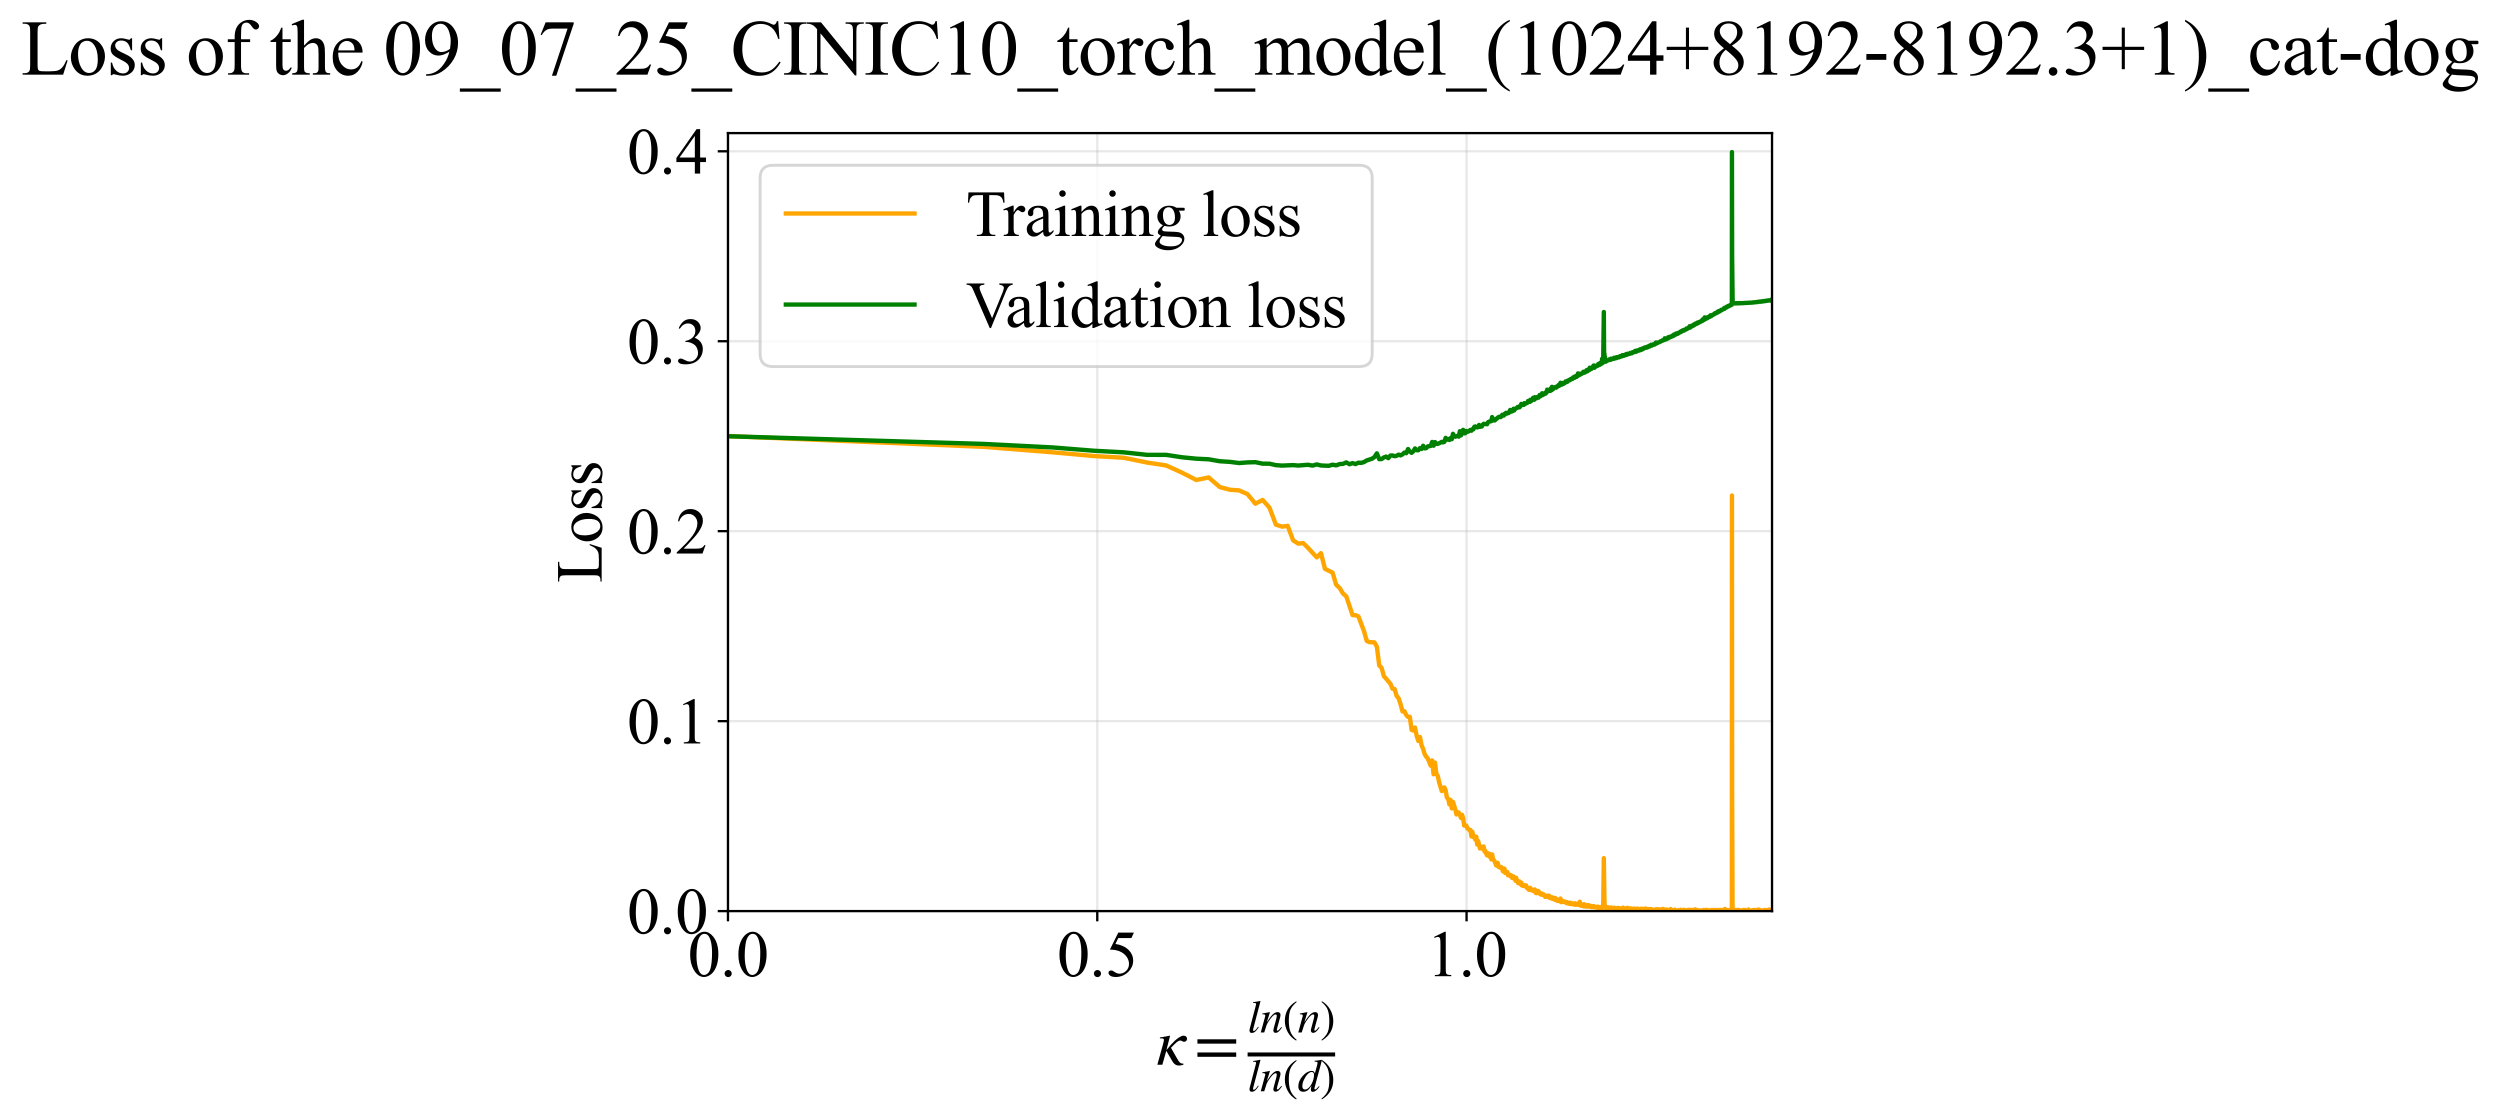 <?xml version="1.0" encoding="utf-8" standalone="no"?>
<!DOCTYPE svg PUBLIC "-//W3C//DTD SVG 1.1//EN"
  "http://www.w3.org/Graphics/SVG/1.1/DTD/svg11.dtd">
<svg xmlns:xlink="http://www.w3.org/1999/xlink" width="855.125pt" height="383.266pt" viewBox="0 0 855.125 383.266" xmlns="http://www.w3.org/2000/svg" version="1.1">
 <defs>
  <style type="text/css">*{stroke-linejoin: round; stroke-linecap: butt}</style>
 </defs>
 <g id="figure_1">
  <g id="patch_1">
   <path d="M -0 383.266 
L 855.125 383.266 
L 855.125 0 
L -0 0 
z
" style="fill: #ffffff"/>
  </g>
  <g id="axes_1">
   <g id="patch_2">
    <path d="M 249.002 311.644 
L 606.122 311.644 
L 606.122 45.532 
L 249.002 45.532 
z
" style="fill: #ffffff"/>
   </g>
   <g id="matplotlib.axis_1">
    <g id="xtick_1">
     <g id="line2d_1">
      <path d="M 249.002 311.644 
L 249.002 45.532 
" clip-path="url(#pe33e6660f1)" style="fill: none; stroke: #b0b0b0; stroke-opacity: 0.3; stroke-width: 0.8; stroke-linecap: square"/>
     </g>
     <g id="line2d_2">
      <defs>
       <path id="m6233e2ea50" d="M 0 0 
L 0 3.5 
" style="stroke: #000000; stroke-width: 0.8"/>
      </defs>
      <g>
       <use xlink:href="#m6233e2ea50" x="249.002" y="311.644" style="stroke: #000000; stroke-width: 0.8"/>
      </g>
     </g>
     <g id="text_1">
      <!-- 0.0 -->
      <g transform="translate(235.252 333.92) scale(0.22 -0.22)">
       <defs>
        <path id="TimesNewRomanPSMT-30" d="M 231 2094 
Q 231 2819 450 3342 
Q 669 3866 1031 4122 
Q 1313 4325 1613 4325 
Q 2100 4325 2488 3828 
Q 2972 3213 2972 2159 
Q 2972 1422 2759 906 
Q 2547 391 2217 158 
Q 1888 -75 1581 -75 
Q 975 -75 572 641 
Q 231 1244 231 2094 
z
M 844 2016 
Q 844 1141 1059 588 
Q 1238 122 1591 122 
Q 1759 122 1940 273 
Q 2122 425 2216 781 
Q 2359 1319 2359 2297 
Q 2359 3022 2209 3506 
Q 2097 3866 1919 4016 
Q 1791 4119 1609 4119 
Q 1397 4119 1231 3928 
Q 1006 3669 925 3112 
Q 844 2556 844 2016 
z
" transform="scale(0.016)"/>
        <path id="TimesNewRomanPSMT-2e" d="M 800 606 
Q 947 606 1047 504 
Q 1147 403 1147 259 
Q 1147 116 1045 14 
Q 944 -88 800 -88 
Q 656 -88 554 14 
Q 453 116 453 259 
Q 453 406 554 506 
Q 656 606 800 606 
z
" transform="scale(0.016)"/>
       </defs>
       <use xlink:href="#TimesNewRomanPSMT-30"/>
       <use xlink:href="#TimesNewRomanPSMT-2e" transform="translate(50 0)"/>
       <use xlink:href="#TimesNewRomanPSMT-30" transform="translate(75 0)"/>
      </g>
     </g>
    </g>
    <g id="xtick_2">
     <g id="line2d_3">
      <path d="M 375.321 311.644 
L 375.321 45.532 
" clip-path="url(#pe33e6660f1)" style="fill: none; stroke: #b0b0b0; stroke-opacity: 0.3; stroke-width: 0.8; stroke-linecap: square"/>
     </g>
     <g id="line2d_4">
      <g>
       <use xlink:href="#m6233e2ea50" x="375.321" y="311.644" style="stroke: #000000; stroke-width: 0.8"/>
      </g>
     </g>
     <g id="text_2">
      <!-- 0.5 -->
      <g transform="translate(361.571 333.92) scale(0.22 -0.22)">
       <defs>
        <path id="TimesNewRomanPSMT-35" d="M 2778 4238 
L 2534 3706 
L 1259 3706 
L 981 3138 
Q 1809 3016 2294 2522 
Q 2709 2097 2709 1522 
Q 2709 1188 2573 903 
Q 2438 619 2231 419 
Q 2025 219 1772 97 
Q 1413 -75 1034 -75 
Q 653 -75 479 54 
Q 306 184 306 341 
Q 306 428 378 495 
Q 450 563 559 563 
Q 641 563 702 538 
Q 763 513 909 409 
Q 1144 247 1384 247 
Q 1750 247 2026 523 
Q 2303 800 2303 1197 
Q 2303 1581 2056 1914 
Q 1809 2247 1375 2428 
Q 1034 2569 447 2591 
L 1259 4238 
L 2778 4238 
z
" transform="scale(0.016)"/>
       </defs>
       <use xlink:href="#TimesNewRomanPSMT-30"/>
       <use xlink:href="#TimesNewRomanPSMT-2e" transform="translate(50 0)"/>
       <use xlink:href="#TimesNewRomanPSMT-35" transform="translate(75 0)"/>
      </g>
     </g>
    </g>
    <g id="xtick_3">
     <g id="line2d_5">
      <path d="M 501.639 311.644 
L 501.639 45.532 
" clip-path="url(#pe33e6660f1)" style="fill: none; stroke: #b0b0b0; stroke-opacity: 0.3; stroke-width: 0.8; stroke-linecap: square"/>
     </g>
     <g id="line2d_6">
      <g>
       <use xlink:href="#m6233e2ea50" x="501.639" y="311.644" style="stroke: #000000; stroke-width: 0.8"/>
      </g>
     </g>
     <g id="text_3">
      <!-- 1.0 -->
      <g transform="translate(487.889 333.92) scale(0.22 -0.22)">
       <defs>
        <path id="TimesNewRomanPSMT-31" d="M 750 3822 
L 1781 4325 
L 1884 4325 
L 1884 747 
Q 1884 391 1914 303 
Q 1944 216 2037 169 
Q 2131 122 2419 116 
L 2419 0 
L 825 0 
L 825 116 
Q 1125 122 1212 167 
Q 1300 213 1334 289 
Q 1369 366 1369 747 
L 1369 3034 
Q 1369 3497 1338 3628 
Q 1316 3728 1258 3775 
Q 1200 3822 1119 3822 
Q 1003 3822 797 3725 
L 750 3822 
z
" transform="scale(0.016)"/>
       </defs>
       <use xlink:href="#TimesNewRomanPSMT-31"/>
       <use xlink:href="#TimesNewRomanPSMT-2e" transform="translate(50 0)"/>
       <use xlink:href="#TimesNewRomanPSMT-30" transform="translate(75 0)"/>
      </g>
     </g>
    </g>
    <g id="text_4">
     <!-- $\kappa  = \frac{ln(n)}{ln(d)}$ -->
     <g transform="translate(395.552 364.186) scale(0.22 -0.22)">
      <defs>
       <path id="STIXGeneral-Italic-3ba" d="M 979 1440 
L 998 1446 
Q 1850 2541 2464 2790 
Q 2547 2822 2630 2822 
Q 2797 2822 2886 2736 
Q 2976 2650 2976 2522 
Q 2976 2387 2893 2307 
Q 2810 2227 2682 2227 
Q 2605 2227 2502 2288 
Q 2400 2349 2336 2349 
Q 2170 2349 1990 2205 
Q 1811 2061 1414 1645 
L 2042 544 
Q 2202 262 2310 182 
Q 2419 102 2624 102 
L 2624 0 
Q 2374 -83 2182 -83 
Q 1786 -83 1555 326 
L 960 1350 
L 576 0 
L 90 0 
L 640 1978 
Q 730 2317 730 2406 
Q 730 2560 518 2560 
L 339 2560 
L 339 2650 
Q 678 2694 1306 2822 
L 1325 2803 
L 979 1440 
z
" transform="scale(0.016)"/>
       <path id="STIXGeneral-Regular-3d" d="M 4077 2048 
L 307 2048 
L 307 2470 
L 4077 2470 
L 4077 2048 
z
M 4077 768 
L 307 768 
L 307 1190 
L 4077 1190 
L 4077 768 
z
" transform="scale(0.016)"/>
       <path id="STIXGeneral-Italic-6c" d="M 1786 4339 
L 806 595 
Q 755 410 755 320 
Q 755 205 864 205 
Q 1037 205 1293 570 
L 1453 794 
L 1542 730 
Q 1254 275 1046 102 
Q 838 -70 576 -70 
Q 262 -70 262 288 
Q 262 397 288 480 
L 1165 3834 
Q 1184 3898 1184 3955 
Q 1184 4096 870 4096 
L 755 4096 
L 755 4198 
Q 1203 4250 1747 4371 
L 1786 4339 
z
" transform="scale(0.016)"/>
       <path id="STIXGeneral-Italic-6e" d="M 2944 749 
L 3034 666 
Q 2707 218 2534 80 
Q 2362 -58 2138 -58 
Q 2010 -58 1923 28 
Q 1837 115 1837 288 
Q 1837 390 1939 768 
L 2221 1805 
Q 2310 2150 2310 2310 
Q 2310 2496 2157 2496 
Q 1971 2496 1750 2275 
Q 1530 2054 1210 1587 
Q 998 1274 899 1024 
Q 800 774 570 0 
L 90 0 
L 704 2240 
Q 717 2304 717 2349 
Q 717 2445 630 2480 
Q 544 2515 301 2522 
L 301 2624 
Q 550 2675 857 2729 
Q 1165 2784 1338 2822 
L 1363 2810 
L 934 1414 
Q 1408 2170 1753 2496 
Q 2099 2822 2413 2822 
Q 2611 2822 2720 2716 
Q 2829 2611 2829 2432 
Q 2829 2272 2765 2048 
L 2406 749 
Q 2317 429 2317 358 
Q 2317 243 2419 243 
Q 2541 243 2810 582 
Q 2854 634 2944 749 
z
" transform="scale(0.016)"/>
       <path id="STIXGeneral-Regular-28" d="M 1946 -1030 
L 1869 -1133 
Q 1126 -710 716 32 
Q 307 774 307 1613 
Q 307 3386 1888 4326 
L 1946 4224 
Q 1293 3667 1075 3126 
Q 858 2586 858 1632 
Q 858 685 1082 96 
Q 1306 -493 1946 -1030 
z
" transform="scale(0.016)"/>
       <path id="STIXGeneral-Regular-29" d="M 186 4224 
L 262 4326 
Q 992 3891 1408 3148 
Q 1824 2406 1824 1581 
Q 1824 -166 243 -1133 
L 186 -1030 
Q 845 -486 1059 54 
Q 1274 595 1274 1562 
Q 1274 2534 1059 3120 
Q 845 3706 186 4224 
z
" transform="scale(0.016)"/>
       <path id="STIXGeneral-Italic-64" d="M 3334 4371 
L 3373 4333 
L 3123 3360 
L 2739 1958 
Q 2323 429 2323 384 
Q 2323 256 2438 256 
Q 2522 256 2614 336 
Q 2707 416 2963 710 
L 3040 646 
Q 2547 -83 2099 -83 
Q 1978 -83 1907 -6 
Q 1837 70 1837 205 
Q 1837 397 1920 774 
Q 1645 307 1379 118 
Q 1114 -70 781 -70 
Q 461 -70 278 125 
Q 96 320 96 678 
Q 96 1440 713 2131 
Q 1331 2822 1965 2822 
Q 2163 2822 2256 2732 
Q 2349 2643 2381 2451 
L 2387 2451 
L 2675 3494 
Q 2765 3808 2765 3949 
Q 2765 4051 2694 4076 
Q 2624 4102 2355 4115 
L 2355 4224 
Q 2848 4269 3334 4371 
z
M 2278 2310 
Q 2278 2477 2185 2576 
Q 2093 2675 1978 2675 
Q 1677 2675 1395 2381 
Q 1075 2042 864 1571 
Q 653 1101 653 704 
Q 653 486 752 361 
Q 851 237 1024 237 
Q 1312 237 1606 550 
Q 1901 864 2089 1350 
Q 2278 1837 2278 2310 
z
" transform="scale(0.016)"/>
      </defs>
      <use xlink:href="#STIXGeneral-Italic-3ba" transform="translate(0 0.003)"/>
      <use xlink:href="#STIXGeneral-Regular-3d" transform="translate(58.84 0.003)"/>
      <use xlink:href="#STIXGeneral-Italic-6c" transform="translate(141.78 50.192) scale(0.7)"/>
      <use xlink:href="#STIXGeneral-Italic-6e" transform="translate(161.24 50.192) scale(0.7)"/>
      <use xlink:href="#STIXGeneral-Regular-28" transform="translate(196.24 50.192) scale(0.7)"/>
      <use xlink:href="#STIXGeneral-Italic-6e" transform="translate(219.55 50.192) scale(0.7)"/>
      <use xlink:href="#STIXGeneral-Regular-29" transform="translate(254.55 50.192) scale(0.7)"/>
      <use xlink:href="#STIXGeneral-Italic-6c" transform="translate(141.78 -41.258) scale(0.7)"/>
      <use xlink:href="#STIXGeneral-Italic-6e" transform="translate(161.24 -41.258) scale(0.7)"/>
      <use xlink:href="#STIXGeneral-Regular-28" transform="translate(196.24 -41.258) scale(0.7)"/>
      <use xlink:href="#STIXGeneral-Italic-64" transform="translate(219.55 -41.258) scale(0.7)"/>
      <use xlink:href="#STIXGeneral-Regular-29" transform="translate(254.55 -41.258) scale(0.7)"/>
      <path d="M 141.78 12.8 
L 141.78 19.05 
L 277.86 19.05 
L 277.86 12.8 
L 141.78 12.8 
z
"/>
     </g>
    </g>
   </g>
   <g id="matplotlib.axis_2">
    <g id="ytick_1">
     <g id="line2d_7">
      <path d="M 249.002 311.644 
L 606.122 311.644 
" clip-path="url(#pe33e6660f1)" style="fill: none; stroke: #b0b0b0; stroke-opacity: 0.3; stroke-width: 0.8; stroke-linecap: square"/>
     </g>
     <g id="line2d_8">
      <defs>
       <path id="m921a9c20ce" d="M 0 0 
L -3.5 0 
" style="stroke: #000000; stroke-width: 0.8"/>
      </defs>
      <g>
       <use xlink:href="#m921a9c20ce" x="249.002" y="311.644" style="stroke: #000000; stroke-width: 0.8"/>
      </g>
     </g>
     <g id="text_5">
      <!-- 0.0 -->
      <g transform="translate(214.502 319.282) scale(0.22 -0.22)">
       <use xlink:href="#TimesNewRomanPSMT-30"/>
       <use xlink:href="#TimesNewRomanPSMT-2e" transform="translate(50 0)"/>
       <use xlink:href="#TimesNewRomanPSMT-30" transform="translate(75 0)"/>
      </g>
     </g>
    </g>
    <g id="ytick_2">
     <g id="line2d_9">
      <path d="M 249.002 246.669 
L 606.122 246.669 
" clip-path="url(#pe33e6660f1)" style="fill: none; stroke: #b0b0b0; stroke-opacity: 0.3; stroke-width: 0.8; stroke-linecap: square"/>
     </g>
     <g id="line2d_10">
      <g>
       <use xlink:href="#m921a9c20ce" x="249.002" y="246.669" style="stroke: #000000; stroke-width: 0.8"/>
      </g>
     </g>
     <g id="text_6">
      <!-- 0.1 -->
      <g transform="translate(214.502 254.307) scale(0.22 -0.22)">
       <use xlink:href="#TimesNewRomanPSMT-30"/>
       <use xlink:href="#TimesNewRomanPSMT-2e" transform="translate(50 0)"/>
       <use xlink:href="#TimesNewRomanPSMT-31" transform="translate(75 0)"/>
      </g>
     </g>
    </g>
    <g id="ytick_3">
     <g id="line2d_11">
      <path d="M 249.002 181.695 
L 606.122 181.695 
" clip-path="url(#pe33e6660f1)" style="fill: none; stroke: #b0b0b0; stroke-opacity: 0.3; stroke-width: 0.8; stroke-linecap: square"/>
     </g>
     <g id="line2d_12">
      <g>
       <use xlink:href="#m921a9c20ce" x="249.002" y="181.695" style="stroke: #000000; stroke-width: 0.8"/>
      </g>
     </g>
     <g id="text_7">
      <!-- 0.2 -->
      <g transform="translate(214.502 189.333) scale(0.22 -0.22)">
       <defs>
        <path id="TimesNewRomanPSMT-32" d="M 2934 816 
L 2638 0 
L 138 0 
L 138 116 
Q 1241 1122 1691 1759 
Q 2141 2397 2141 2925 
Q 2141 3328 1894 3587 
Q 1647 3847 1303 3847 
Q 991 3847 742 3664 
Q 494 3481 375 3128 
L 259 3128 
Q 338 3706 661 4015 
Q 984 4325 1469 4325 
Q 1984 4325 2329 3994 
Q 2675 3663 2675 3213 
Q 2675 2891 2525 2569 
Q 2294 2063 1775 1497 
Q 997 647 803 472 
L 1909 472 
Q 2247 472 2383 497 
Q 2519 522 2628 598 
Q 2738 675 2819 816 
L 2934 816 
z
" transform="scale(0.016)"/>
       </defs>
       <use xlink:href="#TimesNewRomanPSMT-30"/>
       <use xlink:href="#TimesNewRomanPSMT-2e" transform="translate(50 0)"/>
       <use xlink:href="#TimesNewRomanPSMT-32" transform="translate(75 0)"/>
      </g>
     </g>
    </g>
    <g id="ytick_4">
     <g id="line2d_13">
      <path d="M 249.002 116.721 
L 606.122 116.721 
" clip-path="url(#pe33e6660f1)" style="fill: none; stroke: #b0b0b0; stroke-opacity: 0.3; stroke-width: 0.8; stroke-linecap: square"/>
     </g>
     <g id="line2d_14">
      <g>
       <use xlink:href="#m921a9c20ce" x="249.002" y="116.721" style="stroke: #000000; stroke-width: 0.8"/>
      </g>
     </g>
     <g id="text_8">
      <!-- 0.3 -->
      <g transform="translate(214.502 124.359) scale(0.22 -0.22)">
       <defs>
        <path id="TimesNewRomanPSMT-33" d="M 325 3431 
Q 506 3859 782 4092 
Q 1059 4325 1472 4325 
Q 1981 4325 2253 3994 
Q 2459 3747 2459 3466 
Q 2459 3003 1878 2509 
Q 2269 2356 2469 2072 
Q 2669 1788 2669 1403 
Q 2669 853 2319 450 
Q 1863 -75 997 -75 
Q 569 -75 414 31 
Q 259 138 259 259 
Q 259 350 332 419 
Q 406 488 509 488 
Q 588 488 669 463 
Q 722 447 909 348 
Q 1097 250 1169 231 
Q 1284 197 1416 197 
Q 1734 197 1970 444 
Q 2206 691 2206 1028 
Q 2206 1275 2097 1509 
Q 2016 1684 1919 1775 
Q 1784 1900 1550 2001 
Q 1316 2103 1072 2103 
L 972 2103 
L 972 2197 
Q 1219 2228 1467 2375 
Q 1716 2522 1828 2728 
Q 1941 2934 1941 3181 
Q 1941 3503 1739 3701 
Q 1538 3900 1238 3900 
Q 753 3900 428 3381 
L 325 3431 
z
" transform="scale(0.016)"/>
       </defs>
       <use xlink:href="#TimesNewRomanPSMT-30"/>
       <use xlink:href="#TimesNewRomanPSMT-2e" transform="translate(50 0)"/>
       <use xlink:href="#TimesNewRomanPSMT-33" transform="translate(75 0)"/>
      </g>
     </g>
    </g>
    <g id="ytick_5">
     <g id="line2d_15">
      <path d="M 249.002 51.747 
L 606.122 51.747 
" clip-path="url(#pe33e6660f1)" style="fill: none; stroke: #b0b0b0; stroke-opacity: 0.3; stroke-width: 0.8; stroke-linecap: square"/>
     </g>
     <g id="line2d_16">
      <g>
       <use xlink:href="#m921a9c20ce" x="249.002" y="51.747" style="stroke: #000000; stroke-width: 0.8"/>
      </g>
     </g>
     <g id="text_9">
      <!-- 0.4 -->
      <g transform="translate(214.502 59.385) scale(0.22 -0.22)">
       <defs>
        <path id="TimesNewRomanPSMT-34" d="M 2978 1563 
L 2978 1119 
L 2409 1119 
L 2409 0 
L 1894 0 
L 1894 1119 
L 100 1119 
L 100 1519 
L 2066 4325 
L 2409 4325 
L 2409 1563 
L 2978 1563 
z
M 1894 1563 
L 1894 3666 
L 406 1563 
L 1894 1563 
z
" transform="scale(0.016)"/>
       </defs>
       <use xlink:href="#TimesNewRomanPSMT-30"/>
       <use xlink:href="#TimesNewRomanPSMT-2e" transform="translate(50 0)"/>
       <use xlink:href="#TimesNewRomanPSMT-34" transform="translate(75 0)"/>
      </g>
     </g>
    </g>
    <g id="text_10">
     <!-- Loss -->
     <g transform="translate(205.796 199.369) rotate(-90) scale(0.22 -0.22)">
      <defs>
       <path id="TimesNewRomanPSMT-4c" d="M 3669 1172 
L 3772 1150 
L 3409 0 
L 128 0 
L 128 116 
L 288 116 
Q 556 116 672 291 
Q 738 391 738 753 
L 738 3488 
Q 738 3884 650 3984 
Q 528 4122 288 4122 
L 128 4122 
L 128 4238 
L 2047 4238 
L 2047 4122 
Q 1709 4125 1573 4059 
Q 1438 3994 1388 3894 
Q 1338 3794 1338 3416 
L 1338 753 
Q 1338 494 1388 397 
Q 1425 331 1503 300 
Q 1581 269 1991 269 
L 2300 269 
Q 2788 269 2984 341 
Q 3181 413 3343 595 
Q 3506 778 3669 1172 
z
" transform="scale(0.016)"/>
       <path id="TimesNewRomanPSMT-6f" d="M 1600 2947 
Q 2250 2947 2644 2453 
Q 2978 2031 2978 1484 
Q 2978 1100 2793 706 
Q 2609 313 2286 112 
Q 1963 -88 1566 -88 
Q 919 -88 538 428 
Q 216 863 216 1403 
Q 216 1797 411 2186 
Q 606 2575 925 2761 
Q 1244 2947 1600 2947 
z
M 1503 2744 
Q 1338 2744 1170 2645 
Q 1003 2547 900 2300 
Q 797 2053 797 1666 
Q 797 1041 1045 587 
Q 1294 134 1700 134 
Q 2003 134 2200 384 
Q 2397 634 2397 1244 
Q 2397 2006 2069 2444 
Q 1847 2744 1503 2744 
z
" transform="scale(0.016)"/>
       <path id="TimesNewRomanPSMT-73" d="M 2050 2947 
L 2050 1972 
L 1947 1972 
Q 1828 2431 1642 2597 
Q 1456 2763 1169 2763 
Q 950 2763 815 2647 
Q 681 2531 681 2391 
Q 681 2216 781 2091 
Q 878 1963 1175 1819 
L 1631 1597 
Q 2266 1288 2266 781 
Q 2266 391 1970 151 
Q 1675 -88 1309 -88 
Q 1047 -88 709 6 
Q 606 38 541 38 
Q 469 38 428 -44 
L 325 -44 
L 325 978 
L 428 978 
Q 516 541 762 319 
Q 1009 97 1316 97 
Q 1531 97 1667 223 
Q 1803 350 1803 528 
Q 1803 744 1651 891 
Q 1500 1038 1047 1263 
Q 594 1488 453 1669 
Q 313 1847 313 2119 
Q 313 2472 555 2709 
Q 797 2947 1181 2947 
Q 1350 2947 1591 2875 
Q 1750 2828 1803 2828 
Q 1853 2828 1881 2850 
Q 1909 2872 1947 2947 
L 2050 2947 
z
" transform="scale(0.016)"/>
      </defs>
      <use xlink:href="#TimesNewRomanPSMT-4c"/>
      <use xlink:href="#TimesNewRomanPSMT-6f" transform="translate(61.084 0)"/>
      <use xlink:href="#TimesNewRomanPSMT-73" transform="translate(111.084 0)"/>
      <use xlink:href="#TimesNewRomanPSMT-73" transform="translate(150 0)"/>
     </g>
    </g>
   </g>
   <g id="line2d_17">
    <path d="M 249.002 149.173 
L 336.417 152.836 
L 359.986 154.702 
L 374.181 155.989 
L 384.372 156.567 
L 392.326 158.213 
L 398.852 159.2 
L 404.385 161.711 
L 409.188 164.175 
L 413.431 163.308 
L 417.231 166.609 
L 420.672 167.513 
L 423.816 167.744 
L 426.71 169.008 
L 429.392 172.288 
L 431.889 171.003 
L 434.226 173.65 
L 436.423 179.464 
L 438.494 180.136 
L 440.454 179.865 
L 442.314 184.83 
L 444.084 185.943 
L 445.771 185.78 
L 447.384 187.371 
L 450.411 190.656 
L 451.835 189.211 
L 453.205 194.585 
L 455.8 195.857 
L 457.032 199.996 
L 458.223 201.136 
L 459.377 203.006 
L 460.495 203.979 
L 462.633 210.387 
L 463.657 210.423 
L 464.653 210.87 
L 466.567 215.922 
L 467.487 219.216 
L 468.385 219.639 
L 470.117 219.726 
L 470.953 221.186 
L 471.77 227.591 
L 472.569 228.43 
L 473.351 231.238 
L 475.602 233.901 
L 476.322 235.593 
L 477.029 235.67 
L 477.722 238.057 
L 478.402 238.833 
L 479.069 240.879 
L 479.725 243.351 
L 480.369 243.237 
L 481.001 244.573 
L 481.623 245.211 
L 482.235 245.202 
L 482.837 249.664 
L 483.428 249.88 
L 484.01 248.846 
L 484.584 251.729 
L 485.148 253.457 
L 485.703 252.107 
L 486.251 254.938 
L 486.79 256.161 
L 487.321 257.995 
L 487.845 258.828 
L 488.361 259.376 
L 489.372 261.899 
L 489.867 260.109 
L 490.356 264.843 
L 490.838 260.833 
L 491.314 264.719 
L 491.784 265.362 
L 492.247 267.534 
L 493.157 270.561 
L 493.604 270.375 
L 494.045 269.34 
L 494.481 270.305 
L 494.912 272.81 
L 495.338 273.178 
L 495.759 275.125 
L 496.175 273.622 
L 496.586 276.517 
L 496.993 274.307 
L 497.793 276.868 
L 498.187 278.585 
L 498.576 277.802 
L 498.962 277.932 
L 499.343 278.671 
L 499.72 279.777 
L 500.094 278.701 
L 500.463 279.891 
L 500.829 282.405 
L 501.55 282.399 
L 501.906 283.302 
L 502.606 283.899 
L 502.951 283.86 
L 503.293 286.108 
L 503.632 284.541 
L 503.967 286.345 
L 504.3 285.96 
L 504.629 287.185 
L 504.956 286.207 
L 505.28 288.858 
L 505.6 287.689 
L 506.234 290.237 
L 506.546 289.595 
L 507.164 290.359 
L 507.468 289.529 
L 507.771 291.227 
L 508.07 291.03 
L 508.368 292.03 
L 508.663 292.589 
L 508.955 291.844 
L 509.245 291.979 
L 509.533 293.05 
L 509.819 292.222 
L 510.102 293.941 
L 510.383 292.25 
L 510.663 293.741 
L 511.214 294.572 
L 511.758 296.022 
L 512.027 295.17 
L 512.294 295.128 
L 512.558 296.516 
L 512.821 296.586 
L 513.083 296.781 
L 513.342 296.527 
L 513.599 296.667 
L 514.109 298.072 
L 514.361 297.725 
L 514.611 297.117 
L 514.86 298.592 
L 515.107 298.439 
L 515.352 298.554 
L 515.595 298.291 
L 515.837 299.417 
L 516.078 299.27 
L 516.317 299.431 
L 516.554 299.247 
L 516.79 299.841 
L 517.024 299.51 
L 517.257 300.324 
L 517.488 300.149 
L 517.718 299.794 
L 517.946 300.553 
L 518.173 300.756 
L 518.399 301.286 
L 518.623 300.265 
L 518.846 301.23 
L 519.067 301.26 
L 519.287 302.087 
L 519.506 301.654 
L 519.723 301.488 
L 519.94 301.8 
L 520.154 302.483 
L 520.368 301.922 
L 520.581 302.891 
L 520.792 302.775 
L 521.002 303.043 
L 521.21 303.054 
L 521.418 302.808 
L 521.624 302.764 
L 521.83 303.102 
L 522.034 302.886 
L 522.237 303.721 
L 522.438 303.625 
L 522.639 303.794 
L 522.839 304.263 
L 523.037 304.376 
L 523.431 303.69 
L 523.626 304.332 
L 523.821 304.527 
L 524.014 304.389 
L 524.206 304.39 
L 524.397 304.714 
L 524.588 304.331 
L 524.965 304.239 
L 525.152 305.245 
L 525.339 305.472 
L 525.524 305.496 
L 525.709 304.758 
L 525.892 305.23 
L 526.075 304.726 
L 526.256 305.56 
L 526.437 305.066 
L 526.974 305.947 
L 527.152 305.626 
L 527.328 306.036 
L 527.504 305.679 
L 527.678 305.846 
L 527.852 306.19 
L 528.025 305.918 
L 528.54 306.807 
L 528.878 306.57 
L 529.047 306.707 
L 529.214 306.36 
L 529.381 306.321 
L 529.712 306.928 
L 529.877 306.401 
L 530.203 307.18 
L 530.366 307.216 
L 530.527 307.103 
L 530.688 307.251 
L 530.848 306.9 
L 531.008 307.463 
L 531.166 307.411 
L 531.324 307.086 
L 531.638 307.658 
L 531.795 307.739 
L 531.95 307.168 
L 532.105 307.81 
L 532.259 307.952 
L 532.412 307.503 
L 532.868 308.179 
L 533.019 308.134 
L 533.169 307.832 
L 533.319 308.179 
L 533.617 308.269 
L 533.764 307.351 
L 533.912 308.55 
L 534.058 308.431 
L 534.204 308.553 
L 534.35 308.068 
L 534.494 308.459 
L 534.639 308.239 
L 534.782 308.524 
L 534.926 308.332 
L 535.068 308.509 
L 535.21 308.36 
L 535.352 308.378 
L 535.773 308.898 
L 535.912 308.581 
L 536.051 308.831 
L 536.189 308.778 
L 536.464 309.086 
L 536.601 308.755 
L 536.873 308.811 
L 537.008 309.219 
L 537.143 309.153 
L 537.277 308.784 
L 537.544 309.206 
L 537.677 308.974 
L 538.203 309.367 
L 538.333 309.117 
L 538.463 309.323 
L 538.721 308.949 
L 538.85 309.483 
L 538.978 309.169 
L 539.106 309.46 
L 539.233 309.306 
L 539.36 309.456 
L 539.486 309.298 
L 539.612 309.426 
L 539.862 308.956 
L 539.987 309.356 
L 540.111 309.173 
L 540.235 309.609 
L 540.358 308.439 
L 540.481 309.71 
L 540.603 309.642 
L 540.725 309.158 
L 540.968 309.822 
L 541.089 309.835 
L 541.21 309.661 
L 541.33 309.832 
L 541.449 309.615 
L 541.687 310.022 
L 541.806 309.274 
L 542.042 309.836 
L 542.159 309.5 
L 542.276 310.07 
L 542.393 310.077 
L 542.509 309.869 
L 542.625 310.084 
L 542.74 309.657 
L 542.855 310.055 
L 542.97 309.584 
L 543.198 310.119 
L 543.312 310.08 
L 543.538 309.66 
L 543.763 310.114 
L 543.875 310.035 
L 544.098 310.223 
L 544.209 309.882 
L 544.32 310.269 
L 544.43 309.907 
L 544.54 310.31 
L 544.976 310.06 
L 545.085 310.247 
L 545.192 309.937 
L 545.3 310.28 
L 545.514 310.148 
L 545.621 310.37 
L 545.728 310.215 
L 545.939 310.4 
L 546.045 310.217 
L 546.255 310.221 
L 546.359 310.239 
L 546.464 310.509 
L 546.568 310.119 
L 546.878 310.519 
L 547.083 310.347 
L 547.287 310.475 
L 547.389 310.392 
L 547.49 310.57 
L 547.692 310.377 
L 547.793 310.562 
L 548.092 309.947 
L 548.192 310.61 
L 548.291 310.542 
L 548.39 308.951 
L 548.587 293.545 
L 548.783 307.257 
L 548.88 310.161 
L 548.978 310.064 
L 549.075 310.036 
L 549.171 310.508 
L 549.268 310.225 
L 549.46 310.685 
L 549.556 310.25 
L 549.652 310.547 
L 549.747 310.492 
L 550.031 310.601 
L 550.125 310.391 
L 550.313 310.815 
L 550.5 310.569 
L 550.686 310.811 
L 550.871 310.788 
L 550.963 310.404 
L 551.055 310.47 
L 551.147 310.838 
L 551.329 310.483 
L 551.42 310.81 
L 551.511 310.686 
L 551.602 310.901 
L 551.692 310.678 
L 551.782 310.726 
L 551.872 310.915 
L 551.961 310.87 
L 552.051 310.841 
L 552.229 310.49 
L 552.318 310.902 
L 552.495 310.723 
L 552.583 310.714 
L 552.758 310.878 
L 552.846 310.719 
L 552.933 310.945 
L 553.02 310.74 
L 553.194 310.913 
L 553.28 310.556 
L 553.453 310.913 
L 553.538 310.961 
L 553.795 310.585 
L 553.88 310.603 
L 554.049 310.917 
L 554.134 310.957 
L 554.302 310.751 
L 554.386 310.967 
L 554.553 310.823 
L 554.636 311.005 
L 554.802 310.805 
L 554.885 310.894 
L 555.05 310.825 
L 555.132 310.464 
L 555.296 311.029 
L 555.377 310.809 
L 555.459 310.849 
L 555.54 311.011 
L 555.621 310.657 
L 555.783 310.832 
L 556.343 311.029 
L 556.501 310.889 
L 556.58 311.054 
L 556.659 310.512 
L 556.738 311.093 
L 556.816 310.85 
L 556.894 311.071 
L 556.972 310.911 
L 557.05 311.068 
L 557.206 310.9 
L 557.283 311.084 
L 557.361 310.915 
L 557.438 311.068 
L 557.515 310.726 
L 557.668 311.097 
L 557.821 310.732 
L 558.049 311.129 
L 558.125 311.128 
L 558.275 310.948 
L 558.351 310.955 
L 558.501 311.134 
L 558.575 310.965 
L 558.65 311.134 
L 558.724 310.789 
L 558.799 311.141 
L 558.873 310.99 
L 558.947 311.178 
L 559.021 310.77 
L 559.168 311.163 
L 559.461 311.179 
L 559.606 310.981 
L 559.679 310.966 
L 559.751 310.827 
L 559.895 311.14 
L 559.967 310.969 
L 560.111 311.18 
L 560.182 310.791 
L 560.254 311.18 
L 560.325 311.014 
L 560.396 311.186 
L 560.467 310.999 
L 560.608 311.189 
L 560.89 311.187 
L 560.96 311.017 
L 561.03 311.204 
L 561.099 311.075 
L 561.239 311.014 
L 561.308 310.845 
L 561.377 311.036 
L 561.446 310.872 
L 561.584 311.221 
L 561.721 311.217 
L 561.79 310.875 
L 561.858 311.061 
L 561.994 311.061 
L 562.062 311.262 
L 562.13 310.89 
L 562.198 311.251 
L 562.265 311.072 
L 562.4 311.277 
L 562.467 311.074 
L 562.601 311.267 
L 562.668 311.064 
L 562.801 311.272 
L 562.867 310.756 
L 562.934 311.096 
L 563 311.293 
L 563.066 311.27 
L 563.132 311.272 
L 563.264 310.934 
L 563.329 311.108 
L 563.395 310.929 
L 563.46 311.308 
L 563.525 311.113 
L 563.59 311.308 
L 563.72 310.954 
L 563.785 311.299 
L 563.85 311.274 
L 563.914 311.143 
L 564.043 311.317 
L 564.235 310.939 
L 564.299 310.93 
L 564.427 311.325 
L 564.49 311.14 
L 564.617 311.315 
L 564.68 311.324 
L 564.806 310.96 
L 564.932 311.357 
L 564.995 311.149 
L 565.057 311.324 
L 565.12 311.158 
L 565.244 311.332 
L 565.368 311.329 
L 565.492 311.163 
L 565.554 311.177 
L 565.677 311.357 
L 565.8 311.175 
L 565.861 311.17 
L 565.983 311.354 
L 566.105 311.359 
L 566.165 311.179 
L 566.286 311.347 
L 566.347 311.36 
L 566.467 311.003 
L 566.587 311.367 
L 566.767 311.376 
L 566.886 311.003 
L 566.945 311.043 
L 567.004 311.037 
L 567.064 311.387 
L 567.123 311.207 
L 567.182 311.21 
L 567.299 311.388 
L 567.417 311.035 
L 567.475 311.392 
L 567.534 311.379 
L 567.592 311.396 
L 567.65 311.036 
L 567.709 311.397 
L 567.767 311.228 
L 567.94 311.414 
L 567.998 311.234 
L 568.056 311.402 
L 568.171 311.393 
L 568.228 311.227 
L 568.342 311.415 
L 568.513 311.23 
L 568.684 311.422 
L 568.74 310.884 
L 568.797 311.237 
L 568.909 311.421 
L 568.965 311.069 
L 569.078 311.432 
L 569.301 311.065 
L 569.467 311.433 
L 569.523 311.437 
L 569.578 311.253 
L 569.633 311.423 
L 569.743 311.442 
L 569.908 311.259 
L 570.017 311.44 
L 570.071 311.094 
L 570.126 311.275 
L 570.18 311.27 
L 570.343 311.467 
L 570.505 311.467 
L 570.612 311.28 
L 570.666 311.445 
L 570.719 311.295 
L 570.773 311.28 
L 570.826 311.462 
L 570.88 311.286 
L 570.986 311.275 
L 571.092 311.472 
L 571.251 311.278 
L 571.408 311.465 
L 571.461 310.933 
L 571.513 311.48 
L 571.618 311.3 
L 571.67 311.477 
L 571.722 311.3 
L 571.774 311.3 
L 571.826 311.488 
L 571.878 311.302 
L 572.033 311.312 
L 572.188 311.49 
L 572.342 311.484 
L 572.393 311.319 
L 572.444 311.497 
L 572.495 311.488 
L 572.546 311.292 
L 572.597 311.491 
L 572.647 311.49 
L 572.85 311.135 
L 573.001 311.503 
L 573.846 311.515 
L 573.895 311.334 
L 573.944 311.507 
L 574.139 311.522 
L 574.285 311.342 
L 574.382 311.514 
L 574.527 311.346 
L 574.575 311.345 
L 574.719 311.524 
L 574.767 311.344 
L 574.815 311.528 
L 574.91 311.531 
L 574.958 311.17 
L 575.006 311.532 
L 575.053 311.346 
L 575.101 311.533 
L 575.431 311.538 
L 575.525 311.351 
L 575.666 311.544 
L 575.759 311.543 
L 575.806 311.363 
L 575.852 311.536 
L 575.899 311.545 
L 576.038 311.182 
L 576.176 311.547 
L 576.314 311.368 
L 576.452 311.546 
L 576.543 311.551 
L 576.634 311.367 
L 576.77 311.555 
L 576.815 311.552 
L 576.906 311.373 
L 577.041 311.556 
L 577.086 311.555 
L 577.131 311.379 
L 577.176 311.558 
L 577.221 311.556 
L 577.265 311.376 
L 577.31 311.558 
L 577.444 311.566 
L 577.488 311.197 
L 577.577 311.379 
L 577.621 311.565 
L 577.666 311.386 
L 577.71 311.381 
L 577.842 311.202 
L 577.886 311.566 
L 577.974 311.375 
L 578.018 311.381 
L 578.149 311.563 
L 578.193 311.387 
L 578.236 311.566 
L 578.367 311.567 
L 578.54 311.214 
L 578.626 311.576 
L 578.669 311.395 
L 578.798 311.576 
L 578.926 311.571 
L 579.012 311.394 
L 579.139 311.576 
L 579.266 311.396 
L 579.309 311.577 
L 579.351 311.22 
L 579.435 311.395 
L 579.477 311.395 
L 579.519 311.575 
L 579.561 311.401 
L 579.645 311.402 
L 579.771 311.578 
L 579.813 311.582 
L 579.854 311.043 
L 579.896 311.582 
L 579.979 311.583 
L 580.062 311.406 
L 580.103 311.586 
L 580.145 311.221 
L 580.186 311.585 
L 580.268 311.587 
L 580.309 311.227 
L 580.351 311.587 
L 580.392 311.584 
L 580.474 311.227 
L 580.596 311.585 
L 580.637 311.408 
L 580.678 311.588 
L 580.719 311.59 
L 580.759 311.402 
L 580.8 311.59 
L 580.881 311.587 
L 580.921 311.412 
L 580.962 311.592 
L 581.002 311.59 
L 581.083 311.411 
L 581.203 311.594 
L 581.243 311.415 
L 581.284 311.595 
L 581.563 311.595 
L 581.642 311.417 
L 581.682 311.601 
L 581.721 311.416 
L 581.761 311.418 
L 581.879 311.596 
L 581.919 311.596 
L 581.997 311.418 
L 582.076 311.596 
L 582.115 311.417 
L 582.154 311.6 
L 582.271 311.597 
L 582.31 311.422 
L 582.349 311.602 
L 582.388 311.597 
L 582.504 311.418 
L 582.543 311.602 
L 582.582 311.42 
L 582.697 311.242 
L 582.774 311.602 
L 582.813 311.422 
L 582.89 311.605 
L 582.966 311.423 
L 583.043 311.605 
L 583.081 311.576 
L 583.309 311.605 
L 583.347 311.245 
L 583.422 311.427 
L 583.535 311.606 
L 583.648 311.246 
L 583.761 311.607 
L 583.947 311.25 
L 583.984 311.249 
L 584.096 311.608 
L 584.133 311.249 
L 584.207 311.428 
L 584.317 311.613 
L 584.391 311.431 
L 584.428 311.612 
L 584.465 311.611 
L 584.538 311.433 
L 584.575 311.613 
L 584.611 311.613 
L 584.757 311.432 
L 584.83 311.433 
L 584.939 311.614 
L 585.083 311.435 
L 585.227 311.617 
L 585.263 311.254 
L 585.335 311.616 
L 585.371 311.437 
L 585.442 311.616 
L 585.621 311.618 
L 585.762 311.438 
L 585.833 311.618 
L 585.869 311.438 
L 585.904 311.257 
L 585.974 311.438 
L 586.115 311.619 
L 586.185 311.62 
L 586.22 311.437 
L 586.29 311.62 
L 586.394 311.618 
L 586.533 311.44 
L 586.603 311.441 
L 586.637 311.259 
L 586.706 311.441 
L 586.741 311.621 
L 586.81 311.442 
L 586.947 311.441 
L 587.05 311.622 
L 587.186 311.442 
L 587.22 311.442 
L 587.254 311.262 
L 587.288 311.622 
L 587.322 311.623 
L 587.424 311.443 
L 587.559 311.624 
L 587.626 311.622 
L 587.794 311.265 
L 587.928 311.624 
L 588.061 311.444 
L 588.194 311.625 
L 588.26 311.626 
L 588.293 311.445 
L 588.359 311.626 
L 588.392 311.627 
L 588.524 311.265 
L 588.688 311.628 
L 588.818 311.627 
L 588.981 311.267 
L 589.013 311.628 
L 589.078 311.448 
L 589.11 311.448 
L 589.239 311.628 
L 589.304 311.449 
L 589.336 311.628 
L 589.4 311.63 
L 589.432 311.449 
L 589.496 311.63 
L 589.56 311.629 
L 589.592 311.449 
L 589.655 311.63 
L 589.687 311.629 
L 589.782 311.269 
L 589.909 311.63 
L 589.941 311.629 
L 590.004 310.909 
L 590.067 311.449 
L 590.098 311.45 
L 590.13 311.27 
L 590.161 311.631 
L 590.192 311.631 
L 590.286 311.451 
L 590.349 311.27 
L 590.411 311.631 
L 590.474 311.631 
L 590.505 311.451 
L 590.567 311.631 
L 590.598 311.632 
L 590.722 311.27 
L 590.876 311.632 
L 590.999 311.452 
L 591.091 311.452 
L 591.213 311.632 
L 591.244 311.633 
L 591.304 311.453 
L 591.335 311.633 
L 591.396 311.633 
L 591.456 311.272 
L 591.486 311.633 
L 591.577 311.633 
L 591.668 311.272 
L 591.788 311.634 
L 591.818 311.634 
L 591.908 311.273 
L 592.027 311.634 
L 592.117 311.634 
L 592.146 311.274 
L 592.206 311.634 
L 592.265 311.634 
L 592.324 311.274 
L 592.354 311.633 
L 592.383 311.603 
L 592.413 169.496 
L 592.472 270.794 
L 592.619 311.454 
L 592.648 311.49 
L 592.678 311.365 
L 592.707 311.188 
L 592.736 311.38 
L 592.853 311.582 
L 593.027 311.589 
L 593.056 311.413 
L 593.114 311.594 
L 593.143 311.591 
L 593.172 311.416 
L 593.23 311.597 
L 593.345 311.6 
L 593.403 311.239 
L 593.431 311.421 
L 593.546 311.603 
L 593.603 311.603 
L 593.632 311.244 
L 593.689 311.426 
L 593.774 311.608 
L 593.888 311.428 
L 593.973 311.429 
L 594.029 311.61 
L 594.057 311.432 
L 594.086 311.252 
L 594.114 311.431 
L 594.198 311.613 
L 594.226 311.433 
L 594.31 311.612 
L 594.338 311.253 
L 594.506 311.615 
L 594.645 311.254 
L 594.784 311.618 
L 594.866 311.618 
L 594.894 311.256 
L 594.977 311.617 
L 595.086 311.619 
L 595.196 311.437 
L 595.332 311.621 
L 595.468 311.44 
L 595.604 311.62 
L 595.631 311.621 
L 595.766 311.441 
L 595.873 311.623 
L 595.9 311.441 
L 595.98 311.624 
L 596.034 311.621 
L 596.061 311.442 
L 596.141 311.623 
L 596.167 311.622 
L 596.273 311.263 
L 596.406 311.624 
L 596.485 311.624 
L 596.512 311.445 
L 596.591 311.625 
L 596.669 311.623 
L 596.696 311.264 
L 596.774 311.444 
L 596.827 311.445 
L 596.957 311.627 
L 597.035 311.265 
L 597.087 311.445 
L 597.139 311.445 
L 597.268 311.626 
L 597.32 311.627 
L 597.449 311.446 
L 597.5 311.446 
L 597.628 311.628 
L 597.705 311.627 
L 597.73 311.447 
L 597.807 311.627 
L 597.934 311.628 
L 598.061 311.086 
L 598.187 311.628 
L 598.237 311.628 
L 598.262 311.268 
L 598.337 311.628 
L 598.463 311.449 
L 598.587 311.628 
L 598.687 311.448 
L 598.811 311.629 
L 598.91 311.629 
L 599.033 311.449 
L 599.156 311.63 
L 599.205 311.63 
L 599.303 311.45 
L 599.376 311.63 
L 599.4 311.45 
L 599.425 311.45 
L 599.522 311.63 
L 599.643 311.27 
L 599.764 311.631 
L 599.86 311.27 
L 599.932 311.631 
L 599.98 311.451 
L 600.028 311.632 
L 600.052 311.27 
L 600.076 311.45 
L 600.1 311.27 
L 600.148 311.631 
L 600.267 311.631 
L 600.362 311.451 
L 600.409 311.271 
L 600.48 311.632 
L 600.504 311.632 
L 600.599 311.451 
L 600.716 311.632 
L 600.834 311.632 
L 600.857 311.271 
L 600.927 311.632 
L 600.974 311.632 
L 601.09 311.452 
L 601.114 311.452 
L 601.23 311.633 
L 601.345 311.633 
L 601.461 311.091 
L 601.552 311.633 
L 601.575 311.453 
L 601.69 311.634 
L 601.713 311.633 
L 601.781 311.272 
L 601.804 311.453 
L 601.918 311.634 
L 601.941 311.634 
L 602.032 311.273 
L 602.1 311.633 
L 602.145 311.453 
L 602.258 311.634 
L 602.28 311.634 
L 602.392 311.453 
L 602.482 311.634 
L 602.527 311.453 
L 602.594 311.634 
L 602.616 311.634 
L 602.728 311.454 
L 602.839 311.634 
L 602.905 311.454 
L 602.949 311.634 
L 603.06 311.634 
L 603.126 311.454 
L 603.17 311.634 
L 603.213 311.635 
L 603.345 311.454 
L 603.432 311.274 
L 603.476 311.635 
L 603.606 311.635 
L 603.671 311.454 
L 603.715 311.636 
L 603.823 311.635 
L 603.887 311.455 
L 603.93 311.636 
L 603.952 311.635 
L 603.973 311.274 
L 604.059 311.636 
L 604.166 311.274 
L 604.294 311.635 
L 604.401 311.455 
L 604.528 311.635 
L 604.549 311.636 
L 604.57 311.275 
L 604.655 311.636 
L 604.76 311.275 
L 604.886 311.636 
L 605.012 311.275 
L 605.157 311.636 
L 605.178 311.636 
L 605.199 311.095 
L 605.282 311.275 
L 605.344 311.636 
L 605.386 311.456 
L 605.406 311.456 
L 605.489 311.275 
L 605.509 311.637 
L 605.53 311.456 
L 605.612 311.637 
L 605.633 311.636 
L 605.653 311.276 
L 605.735 311.457 
L 605.838 311.637 
L 605.899 311.457 
L 605.939 311.637 
L 605.96 311.636 
L 606.041 311.274 
L 606.061 311.635 
L 606.082 311.635 
L 606.122 311.455 
L 606.122 311.455 
" clip-path="url(#pe33e6660f1)" style="fill: none; stroke: #ffa500; stroke-width: 1.5; stroke-linecap: square"/>
   </g>
   <g id="line2d_18">
    <path d="M 249.002 149.214 
L 336.417 151.841 
L 359.986 153.046 
L 374.181 154.179 
L 384.372 154.722 
L 392.326 155.577 
L 398.852 155.58 
L 404.385 156.423 
L 409.188 156.893 
L 413.431 157.105 
L 417.231 157.768 
L 420.672 157.977 
L 423.816 158.377 
L 426.71 158.167 
L 429.392 158.087 
L 431.889 158.598 
L 434.226 158.611 
L 436.423 159.102 
L 438.494 159.256 
L 442.314 159.095 
L 444.084 159.243 
L 447.384 158.968 
L 448.929 159.263 
L 450.411 158.85 
L 451.835 159.217 
L 454.526 159.329 
L 455.8 158.943 
L 457.032 159.18 
L 458.223 158.739 
L 459.377 158.66 
L 460.495 158.161 
L 461.58 158.789 
L 462.633 158.411 
L 463.657 158.735 
L 464.653 158.258 
L 465.622 158.323 
L 466.567 158.045 
L 467.487 157.493 
L 469.261 156.923 
L 470.117 156.358 
L 470.953 155.071 
L 471.77 157.053 
L 472.569 157.025 
L 473.351 156.464 
L 474.117 156.181 
L 474.867 156.711 
L 475.602 155.811 
L 476.322 155.795 
L 477.029 156.051 
L 477.722 155.899 
L 478.402 155.507 
L 479.069 155.758 
L 479.725 155.416 
L 480.369 154.81 
L 481.001 155.016 
L 481.623 153.6 
L 482.235 154.441 
L 482.837 154.886 
L 483.428 154.374 
L 484.01 153.391 
L 484.584 154.007 
L 485.148 153.997 
L 485.703 153.28 
L 486.251 153.563 
L 486.79 152.476 
L 487.321 153.361 
L 487.845 153.26 
L 488.361 152.695 
L 489.372 152.539 
L 489.867 151.174 
L 490.356 152.455 
L 490.838 151.211 
L 491.314 151.777 
L 491.784 151.833 
L 492.705 151.395 
L 493.157 151.14 
L 493.604 151.311 
L 494.045 151.138 
L 494.481 149.775 
L 494.912 150.404 
L 495.338 150.149 
L 495.759 150.493 
L 496.175 149.846 
L 496.586 150.223 
L 496.993 148.388 
L 497.395 149.132 
L 497.793 149.378 
L 498.576 149.09 
L 498.962 149.346 
L 499.343 147.495 
L 499.72 148.926 
L 500.463 147.037 
L 500.829 148.222 
L 501.192 148.178 
L 501.55 147.414 
L 501.906 147.692 
L 502.257 147.607 
L 502.951 147.045 
L 503.293 147.33 
L 503.632 146.806 
L 503.967 146.844 
L 504.3 145.974 
L 504.629 145.872 
L 505.28 146.209 
L 505.6 146.059 
L 505.919 145.363 
L 506.234 146.01 
L 506.546 145.64 
L 506.856 145.877 
L 507.164 145.295 
L 507.468 144.984 
L 508.663 145.098 
L 508.955 144.461 
L 509.245 144.244 
L 510.102 144.061 
L 510.383 142.671 
L 510.663 143.817 
L 510.939 143.543 
L 511.214 143.82 
L 511.487 143.624 
L 511.758 143.253 
L 512.027 143.192 
L 512.294 142.841 
L 512.821 142.55 
L 513.083 142.678 
L 513.342 142.657 
L 513.855 141.882 
L 514.109 142.118 
L 514.361 142.151 
L 514.611 141.606 
L 514.86 141.706 
L 515.107 141.21 
L 515.352 141.443 
L 515.595 141.428 
L 515.837 141.1 
L 516.078 141.246 
L 516.317 140.912 
L 516.554 140.22 
L 516.79 140.647 
L 517.024 140.789 
L 517.257 140.531 
L 517.488 140.568 
L 517.718 139.816 
L 517.946 140.379 
L 518.173 139.862 
L 518.623 139.654 
L 518.846 139.54 
L 519.067 139.244 
L 519.287 139.374 
L 519.506 139.069 
L 519.723 139.344 
L 520.154 138.825 
L 520.368 138.149 
L 520.581 138.444 
L 521.21 138.501 
L 521.418 137.905 
L 521.624 138.17 
L 522.438 137.76 
L 522.639 137.175 
L 523.235 137.463 
L 523.431 136.744 
L 523.626 137.274 
L 524.206 136.511 
L 524.397 136.083 
L 524.588 136.672 
L 524.777 136.741 
L 524.965 135.855 
L 525.339 136.308 
L 525.524 136.237 
L 525.709 135.849 
L 526.075 135.955 
L 526.256 136.007 
L 526.617 135.111 
L 526.796 135.464 
L 526.974 135.496 
L 527.152 134.923 
L 527.328 135.182 
L 527.504 134.506 
L 527.678 135.13 
L 528.025 134.817 
L 528.197 134.85 
L 528.369 134.705 
L 528.54 134.373 
L 528.709 134.626 
L 528.878 134.061 
L 529.047 134.179 
L 529.214 133.278 
L 529.381 133.808 
L 529.547 133.811 
L 529.712 133.401 
L 529.877 133.666 
L 530.04 133.281 
L 530.203 133.672 
L 530.366 133.664 
L 530.527 132.807 
L 530.688 133.476 
L 530.848 132.323 
L 531.008 133.212 
L 531.166 133.161 
L 531.638 132.459 
L 531.795 132.604 
L 531.95 132.462 
L 532.259 132.608 
L 532.412 132.231 
L 532.565 132.384 
L 533.169 131.657 
L 533.319 131.962 
L 533.617 131.743 
L 533.764 130.923 
L 533.912 131.442 
L 534.058 131.226 
L 534.204 131.582 
L 534.35 131.467 
L 534.494 131.001 
L 534.782 131.3 
L 535.21 130.995 
L 535.493 130.469 
L 535.633 130.78 
L 535.773 130.563 
L 536.051 130.621 
L 536.189 130.251 
L 536.464 130.271 
L 536.601 130 
L 537.008 130.042 
L 537.143 129.71 
L 537.277 129.744 
L 537.411 129.574 
L 537.544 129.696 
L 537.677 129.449 
L 537.809 129.652 
L 538.072 129.11 
L 538.203 129.315 
L 538.333 129.222 
L 538.463 128.875 
L 538.593 129.223 
L 538.85 128.748 
L 538.978 128.631 
L 539.106 128.709 
L 539.233 128.933 
L 539.486 128.403 
L 539.612 128.61 
L 539.737 127.733 
L 539.862 128.455 
L 539.987 128.164 
L 540.111 128.359 
L 540.358 127.792 
L 540.603 128.072 
L 541.449 127.591 
L 541.568 127.171 
L 541.806 127.505 
L 542.159 127.385 
L 542.276 127.198 
L 542.393 127.263 
L 542.625 126.656 
L 542.74 126.847 
L 542.855 126.79 
L 542.97 126.991 
L 543.084 126.452 
L 543.198 126.753 
L 543.312 126.652 
L 543.426 126.28 
L 543.538 126.621 
L 543.651 126.442 
L 543.763 125.77 
L 543.875 126.398 
L 544.209 125.975 
L 544.32 126.186 
L 544.43 125.843 
L 544.54 125.984 
L 544.868 125.367 
L 544.976 125.596 
L 545.085 125.034 
L 545.192 125.639 
L 545.3 125.011 
L 545.407 125.789 
L 545.621 125.147 
L 545.728 125.404 
L 545.939 125.213 
L 546.045 125.294 
L 546.255 125.068 
L 546.359 125.17 
L 546.568 124.752 
L 546.671 124.524 
L 546.775 124.837 
L 546.878 124.786 
L 546.981 124.484 
L 547.083 124.847 
L 547.287 124.157 
L 547.389 124.638 
L 547.793 124.166 
L 547.893 124.373 
L 547.993 122.747 
L 548.092 124.086 
L 548.192 123.799 
L 548.291 124.071 
L 548.39 122.179 
L 548.587 106.73 
L 548.685 121.456 
L 548.783 120.932 
L 548.88 123.635 
L 548.978 122.135 
L 549.075 123.502 
L 549.171 123.16 
L 549.268 123.729 
L 549.46 123.311 
L 549.556 123.404 
L 549.937 123.322 
L 550.407 123.021 
L 550.5 122.901 
L 550.593 123.111 
L 550.686 123.022 
L 550.779 123.113 
L 550.963 122.703 
L 551.055 122.931 
L 551.329 122.757 
L 551.511 122.841 
L 551.602 122.665 
L 551.692 122.765 
L 551.782 122.544 
L 551.872 122.594 
L 551.961 122.524 
L 552.051 122.71 
L 552.14 122.359 
L 552.229 122.65 
L 552.318 122.585 
L 552.406 122.468 
L 552.495 122.571 
L 552.583 122.358 
L 552.671 122.526 
L 552.758 122.264 
L 552.846 122.333 
L 552.933 122.481 
L 553.02 122.167 
L 553.194 122.235 
L 553.28 122.311 
L 553.453 122.121 
L 553.538 122.189 
L 553.624 122.09 
L 553.709 122.261 
L 553.795 122.038 
L 553.88 122.162 
L 553.965 122.006 
L 554.049 122.106 
L 554.134 121.812 
L 554.218 122.052 
L 554.302 121.783 
L 554.386 121.932 
L 554.553 121.853 
L 554.719 121.905 
L 554.802 121.645 
L 554.885 121.84 
L 554.968 121.47 
L 555.132 121.692 
L 555.214 121.511 
L 555.296 121.619 
L 555.377 121.47 
L 555.459 121.695 
L 555.54 121.66 
L 555.702 121.457 
L 555.783 121.485 
L 556.024 121.259 
L 556.104 121.434 
L 556.184 121.129 
L 556.263 121.419 
L 556.343 121.087 
L 556.501 121.31 
L 556.58 121.082 
L 556.738 121.215 
L 556.816 120.983 
L 556.972 121.127 
L 557.591 120.949 
L 557.668 120.704 
L 557.745 120.908 
L 557.821 120.813 
L 557.897 120.859 
L 557.973 120.743 
L 558.125 120.854 
L 558.275 120.609 
L 558.351 120.723 
L 558.426 120.476 
L 558.501 120.6 
L 558.65 120.5 
L 558.873 120.459 
L 558.947 120.458 
L 559.021 120.27 
L 559.094 120.362 
L 559.241 120.384 
L 559.315 120.002 
L 559.388 120.372 
L 559.461 120.201 
L 559.533 120.303 
L 559.679 120.137 
L 559.751 120.28 
L 559.967 119.865 
L 560.039 120.058 
L 560.111 119.962 
L 560.254 119.998 
L 560.325 119.807 
L 560.396 119.869 
L 560.538 119.837 
L 560.608 119.718 
L 560.679 119.913 
L 560.749 119.794 
L 560.96 119.48 
L 561.03 119.687 
L 561.099 119.575 
L 561.239 119.747 
L 561.377 119.368 
L 561.446 119.603 
L 561.515 119.512 
L 561.584 119.569 
L 561.79 119.198 
L 561.858 119.463 
L 561.926 119.323 
L 561.994 119.249 
L 562.062 119.346 
L 562.13 119.178 
L 562.198 119.232 
L 562.4 119.125 
L 562.467 118.875 
L 562.534 119.07 
L 562.601 118.943 
L 562.734 118.993 
L 562.801 118.843 
L 562.867 118.964 
L 563 118.878 
L 563.132 118.71 
L 563.198 118.928 
L 563.264 118.837 
L 563.46 118.603 
L 563.525 118.824 
L 563.59 118.656 
L 563.914 118.528 
L 563.979 118.337 
L 564.043 118.575 
L 564.107 118.445 
L 564.235 118.52 
L 564.299 118.198 
L 564.363 118.466 
L 564.427 118.286 
L 564.49 118.203 
L 564.554 118.339 
L 564.743 117.95 
L 564.806 118.21 
L 564.869 118.046 
L 564.932 118.171 
L 564.995 117.962 
L 565.057 118.199 
L 565.12 117.983 
L 565.182 118.051 
L 565.43 117.794 
L 565.492 117.937 
L 565.554 117.827 
L 565.677 117.906 
L 565.922 117.716 
L 565.983 117.829 
L 566.226 117.378 
L 566.286 117.635 
L 566.347 117.455 
L 566.407 117.164 
L 566.467 117.453 
L 566.527 117.391 
L 566.647 117.192 
L 566.707 117.433 
L 566.767 117.22 
L 566.826 117.318 
L 566.886 117.19 
L 566.945 117.317 
L 567.123 117.196 
L 567.299 117.124 
L 567.417 117.073 
L 567.883 116.858 
L 567.94 116.759 
L 567.998 116.838 
L 568.627 116.415 
L 568.684 116.516 
L 568.74 116.44 
L 568.965 116.393 
L 569.356 116.099 
L 569.412 115.72 
L 569.523 116.179 
L 569.688 116.036 
L 569.743 116.128 
L 569.908 115.863 
L 569.962 116.008 
L 570.017 115.879 
L 570.18 115.731 
L 570.234 115.915 
L 570.289 115.719 
L 570.558 115.377 
L 570.612 115.697 
L 570.666 115.441 
L 570.719 115.606 
L 570.773 115.545 
L 571.039 115.434 
L 571.092 115.198 
L 571.145 115.423 
L 571.513 115.144 
L 571.566 115.221 
L 571.618 115.105 
L 571.774 115.127 
L 571.826 114.967 
L 571.878 115.021 
L 571.93 115.058 
L 571.982 114.846 
L 572.033 114.875 
L 572.188 114.963 
L 572.239 114.675 
L 572.29 114.871 
L 572.342 114.892 
L 572.393 114.698 
L 572.444 114.797 
L 572.495 114.847 
L 572.597 114.417 
L 572.647 114.541 
L 572.799 114.612 
L 573.001 114.366 
L 573.051 114.432 
L 573.101 114.328 
L 573.201 114.433 
L 573.251 114.09 
L 573.301 114.305 
L 573.55 114.128 
L 573.599 114.236 
L 573.649 114.183 
L 573.747 114.044 
L 573.796 114.194 
L 573.895 113.915 
L 573.944 114.105 
L 573.993 114.088 
L 574.09 113.83 
L 574.139 113.971 
L 574.575 113.674 
L 574.623 113.709 
L 574.671 113.641 
L 574.767 113.452 
L 574.815 113.496 
L 574.863 113.605 
L 574.91 113.497 
L 574.958 113.325 
L 575.006 113.523 
L 575.196 113.282 
L 575.243 113.363 
L 575.29 113.224 
L 575.384 113.238 
L 575.431 113.292 
L 575.525 113.019 
L 575.572 113.103 
L 575.619 113.146 
L 575.666 113.08 
L 575.712 112.961 
L 575.759 113.105 
L 575.945 112.93 
L 575.991 113.094 
L 576.13 112.798 
L 576.406 112.807 
L 576.725 112.559 
L 576.77 112.674 
L 576.815 112.644 
L 576.861 112.358 
L 576.951 112.464 
L 576.996 112.565 
L 577.131 112.314 
L 577.176 112.431 
L 577.221 112.382 
L 577.355 112.187 
L 577.399 112.245 
L 577.444 112.162 
L 577.621 112.164 
L 577.71 112.043 
L 577.93 111.599 
L 578.018 111.756 
L 578.062 112.088 
L 578.149 111.99 
L 578.193 111.815 
L 578.28 111.869 
L 578.41 111.779 
L 578.583 111.432 
L 578.626 111.618 
L 578.712 111.555 
L 578.755 111.612 
L 578.798 111.496 
L 579.139 111.182 
L 579.182 111.409 
L 579.224 111.139 
L 579.266 111.138 
L 579.351 111.268 
L 579.477 110.927 
L 579.561 111.092 
L 579.603 111.057 
L 579.645 110.892 
L 579.687 111.09 
L 579.896 110.936 
L 579.937 110.922 
L 579.979 110.658 
L 580.062 110.815 
L 580.227 110.709 
L 580.392 110.743 
L 580.596 110.341 
L 580.678 110.575 
L 580.759 110.494 
L 580.8 110.543 
L 580.84 110.318 
L 580.921 110.358 
L 581.002 110.395 
L 581.123 110.175 
L 581.163 110.236 
L 581.243 110.162 
L 581.284 110.095 
L 581.324 110.165 
L 581.364 110.238 
L 581.443 110.06 
L 581.483 110.154 
L 581.958 109.759 
L 581.997 109.885 
L 582.037 109.819 
L 582.076 109.667 
L 582.154 109.691 
L 582.193 109.826 
L 582.232 109.655 
L 582.271 109.765 
L 582.349 109.581 
L 582.388 109.262 
L 582.466 109.449 
L 582.582 109.421 
L 582.62 109.55 
L 582.659 109.324 
L 582.697 109.183 
L 582.736 109.439 
L 582.928 109.199 
L 582.966 109.344 
L 583.004 109.108 
L 583.043 109.146 
L 583.081 108.568 
L 583.119 108.723 
L 583.157 109.245 
L 583.233 109.14 
L 583.347 108.982 
L 583.384 109.001 
L 583.422 109.111 
L 583.46 108.986 
L 583.648 108.969 
L 583.835 108.77 
L 583.873 108.861 
L 583.947 108.761 
L 583.984 108.536 
L 584.022 108.778 
L 584.059 108.712 
L 584.207 108.468 
L 584.281 108.62 
L 584.317 108.536 
L 584.575 108.299 
L 584.611 108.274 
L 584.648 108.373 
L 584.684 108.36 
L 584.721 108.208 
L 584.757 108.407 
L 584.793 108.325 
L 584.866 108.164 
L 584.902 108.224 
L 584.939 108.263 
L 584.975 108.19 
L 585.047 107.859 
L 585.083 108.207 
L 585.299 107.947 
L 585.335 108.126 
L 585.371 108.026 
L 585.514 107.832 
L 585.621 107.888 
L 585.762 107.702 
L 585.798 107.725 
L 586.185 107.486 
L 586.22 107.568 
L 586.255 107.455 
L 586.394 107.327 
L 586.464 107.416 
L 586.533 107.273 
L 586.568 107.299 
L 586.603 107.124 
L 586.637 107.324 
L 586.672 107.169 
L 586.81 107.154 
L 586.947 106.986 
L 587.084 107.102 
L 587.22 106.869 
L 587.288 106.807 
L 587.322 106.923 
L 587.458 106.759 
L 587.492 106.737 
L 587.525 106.859 
L 587.559 106.583 
L 587.626 106.818 
L 587.828 106.429 
L 587.895 106.655 
L 587.961 106.585 
L 587.995 106.604 
L 588.161 106.357 
L 588.293 106.459 
L 588.326 106.26 
L 588.392 106.278 
L 588.425 106.355 
L 588.491 106.275 
L 588.524 106.173 
L 588.622 106.204 
L 588.655 106.22 
L 588.753 105.976 
L 588.786 106.129 
L 589.013 105.928 
L 589.046 106.013 
L 589.078 105.889 
L 589.11 105.923 
L 589.687 105.603 
L 589.719 105.397 
L 589.782 105.541 
L 589.814 105.656 
L 589.846 105.437 
L 589.877 105.301 
L 589.909 105.484 
L 589.941 105.541 
L 589.972 105.41 
L 590.098 105.343 
L 590.13 105.24 
L 590.224 105.291 
L 590.474 105.034 
L 590.536 105.183 
L 590.567 104.932 
L 590.66 105.001 
L 590.753 105.014 
L 590.876 104.909 
L 590.938 104.823 
L 590.968 104.917 
L 591.121 104.643 
L 591.152 104.773 
L 591.244 104.742 
L 591.365 104.617 
L 591.396 104.697 
L 591.456 104.632 
L 591.577 104.482 
L 591.607 104.553 
L 591.638 104.608 
L 591.788 104.334 
L 591.818 104.469 
L 591.848 104.312 
L 591.908 104.43 
L 591.938 104.428 
L 591.968 104.252 
L 592.057 104.282 
L 592.324 104.118 
L 592.354 104.239 
L 592.383 103.944 
L 592.413 52.029 
L 592.472 87.553 
L 592.648 103.559 
L 592.678 103.506 
L 592.824 103.752 
L 593.056 103.767 
L 593.114 103.693 
L 593.143 103.792 
L 593.288 103.762 
L 593.46 103.769 
L 593.546 103.796 
L 593.603 103.725 
L 593.66 103.795 
L 593.831 103.765 
L 594.029 103.679 
L 594.114 103.783 
L 594.142 103.738 
L 594.589 103.739 
L 594.7 103.684 
L 594.728 103.719 
L 594.866 103.74 
L 594.894 103.65 
L 594.977 103.743 
L 595.712 103.682 
L 595.9 103.702 
L 596.087 103.688 
L 596.905 103.61 
L 597.035 103.628 
L 597.243 103.617 
L 597.526 103.589 
L 597.705 103.577 
L 598.237 103.575 
L 598.363 103.516 
L 598.761 103.558 
L 598.885 103.494 
L 599.156 103.532 
L 599.278 103.493 
L 599.473 103.52 
L 599.667 103.423 
L 599.692 103.454 
L 600.243 103.396 
L 600.409 103.366 
L 600.528 103.389 
L 601.299 103.248 
L 601.368 103.288 
L 601.414 103.262 
L 602.077 103.128 
L 602.167 103.195 
L 602.19 103.177 
L 602.348 103.152 
L 602.437 103.172 
L 602.46 103.13 
L 602.772 103.024 
L 602.861 103.126 
L 602.883 103.101 
L 602.993 103.041 
L 603.126 103.04 
L 603.367 102.996 
L 603.389 103.044 
L 603.476 103.001 
L 603.563 102.97 
L 603.585 102.985 
L 603.693 103.015 
L 603.823 102.913 
L 604.294 102.871 
L 604.358 102.909 
L 604.401 102.871 
L 604.528 102.781 
L 604.57 102.834 
L 604.886 102.807 
L 604.949 102.749 
L 605.012 102.791 
L 605.199 102.769 
L 605.323 102.689 
L 605.447 102.772 
L 605.468 102.747 
L 605.612 102.629 
L 605.98 102.567 
L 606 102.511 
L 606.021 102.652 
L 606.041 103.02 
L 606.102 102.373 
L 606.122 102.58 
" clip-path="url(#pe33e6660f1)" style="fill: none; stroke: #008000; stroke-width: 1.5; stroke-linecap: square"/>
   </g>
   <g id="patch_3">
    <path d="M 249.002 311.644 
L 249.002 45.532 
" style="fill: none; stroke: #000000; stroke-width: 0.8; stroke-linejoin: miter; stroke-linecap: square"/>
   </g>
   <g id="patch_4">
    <path d="M 606.122 311.644 
L 606.122 45.532 
" style="fill: none; stroke: #000000; stroke-width: 0.8; stroke-linejoin: miter; stroke-linecap: square"/>
   </g>
   <g id="patch_5">
    <path d="M 249.002 311.644 
L 606.122 311.644 
" style="fill: none; stroke: #000000; stroke-width: 0.8; stroke-linejoin: miter; stroke-linecap: square"/>
   </g>
   <g id="patch_6">
    <path d="M 249.002 45.532 
L 606.122 45.532 
" style="fill: none; stroke: #000000; stroke-width: 0.8; stroke-linejoin: miter; stroke-linecap: square"/>
   </g>
   <g id="text_11">
    <!-- Loss of the 09_07_25_CINIC10_torch_model_(1024+8192-8192.3+1)_cat-dog -->
    <g transform="translate(7.2 25.532) scale(0.264 -0.264)">
     <defs>
      <path id="TimesNewRomanPSMT-20" transform="scale(0.016)"/>
      <path id="TimesNewRomanPSMT-66" d="M 1319 2638 
L 1319 756 
Q 1319 356 1406 250 
Q 1522 113 1716 113 
L 1975 113 
L 1975 0 
L 266 0 
L 266 113 
L 394 113 
Q 519 113 622 175 
Q 725 238 764 344 
Q 803 450 803 756 
L 803 2638 
L 247 2638 
L 247 2863 
L 803 2863 
L 803 3050 
Q 803 3478 940 3775 
Q 1078 4072 1361 4255 
Q 1644 4438 1997 4438 
Q 2325 4438 2600 4225 
Q 2781 4084 2781 3909 
Q 2781 3816 2700 3733 
Q 2619 3650 2525 3650 
Q 2453 3650 2373 3701 
Q 2294 3753 2178 3923 
Q 2063 4094 1966 4153 
Q 1869 4213 1750 4213 
Q 1606 4213 1506 4136 
Q 1406 4059 1362 3898 
Q 1319 3738 1319 3069 
L 1319 2863 
L 2056 2863 
L 2056 2638 
L 1319 2638 
z
" transform="scale(0.016)"/>
      <path id="TimesNewRomanPSMT-74" d="M 1031 3803 
L 1031 2863 
L 1700 2863 
L 1700 2644 
L 1031 2644 
L 1031 788 
Q 1031 509 1111 412 
Q 1191 316 1316 316 
Q 1419 316 1516 380 
Q 1613 444 1666 569 
L 1788 569 
Q 1678 263 1478 108 
Q 1278 -47 1066 -47 
Q 922 -47 784 33 
Q 647 113 581 261 
Q 516 409 516 719 
L 516 2644 
L 63 2644 
L 63 2747 
Q 234 2816 414 2980 
Q 594 3144 734 3369 
Q 806 3488 934 3803 
L 1031 3803 
z
" transform="scale(0.016)"/>
      <path id="TimesNewRomanPSMT-68" d="M 1041 4444 
L 1041 2350 
Q 1388 2731 1591 2839 
Q 1794 2947 1997 2947 
Q 2241 2947 2416 2812 
Q 2591 2678 2675 2391 
Q 2734 2191 2734 1659 
L 2734 647 
Q 2734 375 2778 275 
Q 2809 200 2884 156 
Q 2959 113 3159 113 
L 3159 0 
L 1753 0 
L 1753 113 
L 1819 113 
Q 2019 113 2097 173 
Q 2175 234 2206 353 
Q 2216 403 2216 647 
L 2216 1659 
Q 2216 2128 2167 2275 
Q 2119 2422 2012 2495 
Q 1906 2569 1756 2569 
Q 1603 2569 1437 2487 
Q 1272 2406 1041 2159 
L 1041 647 
Q 1041 353 1073 281 
Q 1106 209 1195 161 
Q 1284 113 1503 113 
L 1503 0 
L 84 0 
L 84 113 
Q 275 113 384 172 
Q 447 203 484 290 
Q 522 378 522 647 
L 522 3238 
Q 522 3728 498 3840 
Q 475 3953 426 3993 
Q 378 4034 297 4034 
Q 231 4034 84 3984 
L 41 4094 
L 897 4444 
L 1041 4444 
z
" transform="scale(0.016)"/>
      <path id="TimesNewRomanPSMT-65" d="M 681 1784 
Q 678 1147 991 784 
Q 1303 422 1725 422 
Q 2006 422 2214 576 
Q 2422 731 2563 1106 
L 2659 1044 
Q 2594 616 2278 264 
Q 1963 -88 1488 -88 
Q 972 -88 605 314 
Q 238 716 238 1394 
Q 238 2128 614 2539 
Q 991 2950 1559 2950 
Q 2041 2950 2350 2633 
Q 2659 2316 2659 1784 
L 681 1784 
z
M 681 1966 
L 2006 1966 
Q 1991 2241 1941 2353 
Q 1863 2528 1708 2628 
Q 1553 2728 1384 2728 
Q 1125 2728 920 2526 
Q 716 2325 681 1966 
z
" transform="scale(0.016)"/>
      <path id="TimesNewRomanPSMT-39" d="M 338 -88 
L 338 28 
Q 744 34 1094 217 
Q 1444 400 1770 856 
Q 2097 1313 2225 1859 
Q 1734 1544 1338 1544 
Q 891 1544 572 1889 
Q 253 2234 253 2806 
Q 253 3363 572 3797 
Q 956 4325 1575 4325 
Q 2097 4325 2469 3894 
Q 2925 3359 2925 2575 
Q 2925 1869 2578 1258 
Q 2231 647 1613 244 
Q 1109 -88 516 -88 
L 338 -88 
z
M 2275 2091 
Q 2331 2497 2331 2741 
Q 2331 3044 2228 3395 
Q 2125 3747 1936 3934 
Q 1747 4122 1506 4122 
Q 1228 4122 1018 3872 
Q 809 3622 809 3128 
Q 809 2469 1088 2097 
Q 1291 1828 1588 1828 
Q 1731 1828 1928 1897 
Q 2125 1966 2275 2091 
z
" transform="scale(0.016)"/>
      <path id="TimesNewRomanPSMT-5f" d="M 3256 -1381 
L -53 -1381 
L -53 -1119 
L 3256 -1119 
L 3256 -1381 
z
" transform="scale(0.016)"/>
      <path id="TimesNewRomanPSMT-37" d="M 644 4238 
L 2916 4238 
L 2916 4119 
L 1503 -88 
L 1153 -88 
L 2419 3728 
L 1253 3728 
Q 900 3728 750 3644 
Q 488 3500 328 3200 
L 238 3234 
L 644 4238 
z
" transform="scale(0.016)"/>
      <path id="TimesNewRomanPSMT-43" d="M 3853 4334 
L 3950 2894 
L 3853 2894 
Q 3659 3541 3300 3825 
Q 2941 4109 2438 4109 
Q 2016 4109 1675 3895 
Q 1334 3681 1139 3212 
Q 944 2744 944 2047 
Q 944 1472 1128 1050 
Q 1313 628 1683 403 
Q 2053 178 2528 178 
Q 2941 178 3256 354 
Q 3572 531 3950 1056 
L 4047 994 
Q 3728 428 3303 165 
Q 2878 -97 2294 -97 
Q 1241 -97 663 684 
Q 231 1266 231 2053 
Q 231 2688 515 3219 
Q 800 3750 1298 4042 
Q 1797 4334 2388 4334 
Q 2847 4334 3294 4109 
Q 3425 4041 3481 4041 
Q 3566 4041 3628 4100 
Q 3709 4184 3744 4334 
L 3853 4334 
z
" transform="scale(0.016)"/>
      <path id="TimesNewRomanPSMT-49" d="M 1975 116 
L 1975 0 
L 159 0 
L 159 116 
L 309 116 
Q 572 116 691 269 
Q 766 369 766 750 
L 766 3488 
Q 766 3809 725 3913 
Q 694 3991 597 4047 
Q 459 4122 309 4122 
L 159 4122 
L 159 4238 
L 1975 4238 
L 1975 4122 
L 1822 4122 
Q 1563 4122 1444 3969 
Q 1366 3869 1366 3488 
L 1366 750 
Q 1366 428 1406 325 
Q 1438 247 1538 191 
Q 1672 116 1822 116 
L 1975 116 
z
" transform="scale(0.016)"/>
      <path id="TimesNewRomanPSMT-4e" d="M -84 4238 
L 1066 4238 
L 3656 1059 
L 3656 3503 
Q 3656 3894 3569 3991 
Q 3453 4122 3203 4122 
L 3056 4122 
L 3056 4238 
L 4531 4238 
L 4531 4122 
L 4381 4122 
Q 4113 4122 4000 3959 
Q 3931 3859 3931 3503 
L 3931 -69 
L 3819 -69 
L 1025 3344 
L 1025 734 
Q 1025 344 1109 247 
Q 1228 116 1475 116 
L 1625 116 
L 1625 0 
L 150 0 
L 150 116 
L 297 116 
Q 569 116 681 278 
Q 750 378 750 734 
L 750 3681 
Q 566 3897 470 3965 
Q 375 4034 191 4094 
Q 100 4122 -84 4122 
L -84 4238 
z
" transform="scale(0.016)"/>
      <path id="TimesNewRomanPSMT-72" d="M 1038 2947 
L 1038 2303 
Q 1397 2947 1775 2947 
Q 1947 2947 2059 2842 
Q 2172 2738 2172 2600 
Q 2172 2478 2090 2393 
Q 2009 2309 1897 2309 
Q 1788 2309 1652 2417 
Q 1516 2525 1450 2525 
Q 1394 2525 1328 2463 
Q 1188 2334 1038 2041 
L 1038 669 
Q 1038 431 1097 309 
Q 1138 225 1241 169 
Q 1344 113 1538 113 
L 1538 0 
L 72 0 
L 72 113 
Q 291 113 397 181 
Q 475 231 506 341 
Q 522 394 522 644 
L 522 1753 
Q 522 2253 501 2348 
Q 481 2444 426 2487 
Q 372 2531 291 2531 
Q 194 2531 72 2484 
L 41 2597 
L 906 2947 
L 1038 2947 
z
" transform="scale(0.016)"/>
      <path id="TimesNewRomanPSMT-63" d="M 2631 1088 
Q 2516 522 2178 217 
Q 1841 -88 1431 -88 
Q 944 -88 581 321 
Q 219 731 219 1428 
Q 219 2103 620 2525 
Q 1022 2947 1584 2947 
Q 2006 2947 2278 2723 
Q 2550 2500 2550 2259 
Q 2550 2141 2473 2067 
Q 2397 1994 2259 1994 
Q 2075 1994 1981 2113 
Q 1928 2178 1911 2362 
Q 1894 2547 1784 2644 
Q 1675 2738 1481 2738 
Q 1169 2738 978 2506 
Q 725 2200 725 1697 
Q 725 1184 976 792 
Q 1228 400 1656 400 
Q 1963 400 2206 609 
Q 2378 753 2541 1131 
L 2631 1088 
z
" transform="scale(0.016)"/>
      <path id="TimesNewRomanPSMT-6d" d="M 1050 2338 
Q 1363 2650 1419 2697 
Q 1559 2816 1721 2881 
Q 1884 2947 2044 2947 
Q 2313 2947 2506 2790 
Q 2700 2634 2766 2338 
Q 3088 2713 3309 2830 
Q 3531 2947 3766 2947 
Q 3994 2947 4170 2830 
Q 4347 2713 4450 2447 
Q 4519 2266 4519 1878 
L 4519 647 
Q 4519 378 4559 278 
Q 4591 209 4675 161 
Q 4759 113 4950 113 
L 4950 0 
L 3538 0 
L 3538 113 
L 3597 113 
Q 3781 113 3884 184 
Q 3956 234 3988 344 
Q 4000 397 4000 647 
L 4000 1878 
Q 4000 2228 3916 2372 
Q 3794 2572 3525 2572 
Q 3359 2572 3192 2489 
Q 3025 2406 2788 2181 
L 2781 2147 
L 2788 2013 
L 2788 647 
Q 2788 353 2820 281 
Q 2853 209 2943 161 
Q 3034 113 3253 113 
L 3253 0 
L 1806 0 
L 1806 113 
Q 2044 113 2133 169 
Q 2222 225 2256 338 
Q 2272 391 2272 647 
L 2272 1878 
Q 2272 2228 2169 2381 
Q 2031 2581 1784 2581 
Q 1616 2581 1450 2491 
Q 1191 2353 1050 2181 
L 1050 647 
Q 1050 366 1089 281 
Q 1128 197 1204 155 
Q 1281 113 1516 113 
L 1516 0 
L 100 0 
L 100 113 
Q 297 113 375 155 
Q 453 197 493 289 
Q 534 381 534 647 
L 534 1741 
Q 534 2213 506 2350 
Q 484 2453 437 2492 
Q 391 2531 309 2531 
Q 222 2531 100 2484 
L 53 2597 
L 916 2947 
L 1050 2947 
L 1050 2338 
z
" transform="scale(0.016)"/>
      <path id="TimesNewRomanPSMT-64" d="M 2222 322 
Q 2013 103 1813 7 
Q 1613 -88 1381 -88 
Q 913 -88 563 304 
Q 213 697 213 1313 
Q 213 1928 600 2439 
Q 988 2950 1597 2950 
Q 1975 2950 2222 2709 
L 2222 3238 
Q 2222 3728 2198 3840 
Q 2175 3953 2125 3993 
Q 2075 4034 2000 4034 
Q 1919 4034 1784 3984 
L 1744 4094 
L 2597 4444 
L 2738 4444 
L 2738 1134 
Q 2738 631 2761 520 
Q 2784 409 2836 365 
Q 2888 322 2956 322 
Q 3041 322 3181 375 
L 3216 266 
L 2366 -88 
L 2222 -88 
L 2222 322 
z
M 2222 541 
L 2222 2016 
Q 2203 2228 2109 2403 
Q 2016 2578 1861 2667 
Q 1706 2756 1559 2756 
Q 1284 2756 1069 2509 
Q 784 2184 784 1559 
Q 784 928 1059 592 
Q 1334 256 1672 256 
Q 1956 256 2222 541 
z
" transform="scale(0.016)"/>
      <path id="TimesNewRomanPSMT-6c" d="M 1184 4444 
L 1184 647 
Q 1184 378 1223 290 
Q 1263 203 1344 158 
Q 1425 113 1647 113 
L 1647 0 
L 244 0 
L 244 113 
Q 441 113 512 153 
Q 584 194 625 287 
Q 666 381 666 647 
L 666 3247 
Q 666 3731 644 3842 
Q 622 3953 573 3993 
Q 525 4034 450 4034 
Q 369 4034 244 3984 
L 191 4094 
L 1044 4444 
L 1184 4444 
z
" transform="scale(0.016)"/>
      <path id="TimesNewRomanPSMT-28" d="M 1988 -1253 
L 1988 -1369 
Q 1516 -1131 1200 -813 
Q 750 -359 506 256 
Q 263 872 263 1534 
Q 263 2503 741 3301 
Q 1219 4100 1988 4444 
L 1988 4313 
Q 1603 4100 1356 3731 
Q 1109 3363 987 2797 
Q 866 2231 866 1616 
Q 866 947 969 400 
Q 1050 -31 1165 -292 
Q 1281 -553 1476 -793 
Q 1672 -1034 1988 -1253 
z
" transform="scale(0.016)"/>
      <path id="TimesNewRomanPSMT-2b" d="M 1672 441 
L 1672 2000 
L 116 2000 
L 116 2256 
L 1672 2256 
L 1672 3809 
L 1922 3809 
L 1922 2256 
L 3484 2256 
L 3484 2000 
L 1922 2000 
L 1922 441 
L 1672 441 
z
" transform="scale(0.016)"/>
      <path id="TimesNewRomanPSMT-38" d="M 1228 2134 
Q 725 2547 579 2797 
Q 434 3047 434 3316 
Q 434 3728 753 4026 
Q 1072 4325 1600 4325 
Q 2113 4325 2425 4047 
Q 2738 3769 2738 3413 
Q 2738 3175 2569 2928 
Q 2400 2681 1866 2347 
Q 2416 1922 2594 1678 
Q 2831 1359 2831 1006 
Q 2831 559 2490 242 
Q 2150 -75 1597 -75 
Q 994 -75 656 303 
Q 388 606 388 966 
Q 388 1247 577 1523 
Q 766 1800 1228 2134 
z
M 1719 2469 
Q 2094 2806 2194 3001 
Q 2294 3197 2294 3444 
Q 2294 3772 2109 3958 
Q 1925 4144 1606 4144 
Q 1288 4144 1088 3959 
Q 888 3775 888 3528 
Q 888 3366 970 3203 
Q 1053 3041 1206 2894 
L 1719 2469 
z
M 1375 2016 
Q 1116 1797 991 1539 
Q 866 1281 866 981 
Q 866 578 1086 336 
Q 1306 94 1647 94 
Q 1984 94 2187 284 
Q 2391 475 2391 747 
Q 2391 972 2272 1150 
Q 2050 1481 1375 2016 
z
" transform="scale(0.016)"/>
      <path id="TimesNewRomanPSMT-2d" d="M 259 1672 
L 1875 1672 
L 1875 1200 
L 259 1200 
L 259 1672 
z
" transform="scale(0.016)"/>
      <path id="TimesNewRomanPSMT-29" d="M 144 4313 
L 144 4444 
Q 619 4209 934 3891 
Q 1381 3434 1625 2820 
Q 1869 2206 1869 1541 
Q 1869 572 1392 -226 
Q 916 -1025 144 -1369 
L 144 -1253 
Q 528 -1038 776 -670 
Q 1025 -303 1145 264 
Q 1266 831 1266 1447 
Q 1266 2113 1163 2663 
Q 1084 3094 967 3353 
Q 850 3613 656 3853 
Q 463 4094 144 4313 
z
" transform="scale(0.016)"/>
      <path id="TimesNewRomanPSMT-61" d="M 1822 413 
Q 1381 72 1269 19 
Q 1100 -59 909 -59 
Q 613 -59 420 144 
Q 228 347 228 678 
Q 228 888 322 1041 
Q 450 1253 767 1440 
Q 1084 1628 1822 1897 
L 1822 2009 
Q 1822 2438 1686 2597 
Q 1550 2756 1291 2756 
Q 1094 2756 978 2650 
Q 859 2544 859 2406 
L 866 2225 
Q 866 2081 792 2003 
Q 719 1925 600 1925 
Q 484 1925 411 2006 
Q 338 2088 338 2228 
Q 338 2497 613 2722 
Q 888 2947 1384 2947 
Q 1766 2947 2009 2819 
Q 2194 2722 2281 2516 
Q 2338 2381 2338 1966 
L 2338 994 
Q 2338 584 2353 492 
Q 2369 400 2405 369 
Q 2441 338 2488 338 
Q 2538 338 2575 359 
Q 2641 400 2828 588 
L 2828 413 
Q 2478 -56 2159 -56 
Q 2006 -56 1915 50 
Q 1825 156 1822 413 
z
M 1822 616 
L 1822 1706 
Q 1350 1519 1213 1441 
Q 966 1303 859 1153 
Q 753 1003 753 825 
Q 753 600 887 451 
Q 1022 303 1197 303 
Q 1434 303 1822 616 
z
" transform="scale(0.016)"/>
      <path id="TimesNewRomanPSMT-67" d="M 966 1044 
Q 703 1172 562 1401 
Q 422 1631 422 1909 
Q 422 2334 742 2640 
Q 1063 2947 1563 2947 
Q 1972 2947 2272 2747 
L 2878 2747 
Q 3013 2747 3034 2739 
Q 3056 2731 3066 2713 
Q 3084 2684 3084 2613 
Q 3084 2531 3069 2500 
Q 3059 2484 3036 2475 
Q 3013 2466 2878 2466 
L 2506 2466 
Q 2681 2241 2681 1891 
Q 2681 1491 2375 1206 
Q 2069 922 1553 922 
Q 1341 922 1119 984 
Q 981 866 932 777 
Q 884 688 884 625 
Q 884 572 936 522 
Q 988 472 1138 450 
Q 1225 438 1575 428 
Q 2219 413 2409 384 
Q 2700 344 2873 169 
Q 3047 -6 3047 -263 
Q 3047 -616 2716 -925 
Q 2228 -1381 1444 -1381 
Q 841 -1381 425 -1109 
Q 191 -953 191 -784 
Q 191 -709 225 -634 
Q 278 -519 444 -313 
Q 466 -284 763 25 
Q 600 122 533 198 
Q 466 275 466 372 
Q 466 481 555 628 
Q 644 775 966 1044 
z
M 1509 2797 
Q 1278 2797 1122 2612 
Q 966 2428 966 2047 
Q 966 1553 1178 1281 
Q 1341 1075 1591 1075 
Q 1828 1075 1981 1253 
Q 2134 1431 2134 1813 
Q 2134 2309 1919 2591 
Q 1759 2797 1509 2797 
z
M 934 0 
Q 788 -159 713 -296 
Q 638 -434 638 -550 
Q 638 -700 819 -813 
Q 1131 -1006 1722 -1006 
Q 2284 -1006 2551 -807 
Q 2819 -609 2819 -384 
Q 2819 -222 2659 -153 
Q 2497 -84 2016 -72 
Q 1313 -53 934 0 
z
" transform="scale(0.016)"/>
     </defs>
     <use xlink:href="#TimesNewRomanPSMT-4c"/>
     <use xlink:href="#TimesNewRomanPSMT-6f" transform="translate(61.084 0)"/>
     <use xlink:href="#TimesNewRomanPSMT-73" transform="translate(111.084 0)"/>
     <use xlink:href="#TimesNewRomanPSMT-73" transform="translate(150 0)"/>
     <use xlink:href="#TimesNewRomanPSMT-20" transform="translate(188.916 0)"/>
     <use xlink:href="#TimesNewRomanPSMT-6f" transform="translate(213.916 0)"/>
     <use xlink:href="#TimesNewRomanPSMT-66" transform="translate(263.916 0)"/>
     <use xlink:href="#TimesNewRomanPSMT-20" transform="translate(297.217 0)"/>
     <use xlink:href="#TimesNewRomanPSMT-74" transform="translate(322.217 0)"/>
     <use xlink:href="#TimesNewRomanPSMT-68" transform="translate(350 0)"/>
     <use xlink:href="#TimesNewRomanPSMT-65" transform="translate(400 0)"/>
     <use xlink:href="#TimesNewRomanPSMT-20" transform="translate(444.385 0)"/>
     <use xlink:href="#TimesNewRomanPSMT-30" transform="translate(469.385 0)"/>
     <use xlink:href="#TimesNewRomanPSMT-39" transform="translate(519.385 0)"/>
     <use xlink:href="#TimesNewRomanPSMT-5f" transform="translate(569.385 0)"/>
     <use xlink:href="#TimesNewRomanPSMT-30" transform="translate(619.385 0)"/>
     <use xlink:href="#TimesNewRomanPSMT-37" transform="translate(669.385 0)"/>
     <use xlink:href="#TimesNewRomanPSMT-5f" transform="translate(719.385 0)"/>
     <use xlink:href="#TimesNewRomanPSMT-32" transform="translate(769.385 0)"/>
     <use xlink:href="#TimesNewRomanPSMT-35" transform="translate(819.385 0)"/>
     <use xlink:href="#TimesNewRomanPSMT-5f" transform="translate(869.385 0)"/>
     <use xlink:href="#TimesNewRomanPSMT-43" transform="translate(919.385 0)"/>
     <use xlink:href="#TimesNewRomanPSMT-49" transform="translate(986.084 0)"/>
     <use xlink:href="#TimesNewRomanPSMT-4e" transform="translate(1019.385 0)"/>
     <use xlink:href="#TimesNewRomanPSMT-49" transform="translate(1091.602 0)"/>
     <use xlink:href="#TimesNewRomanPSMT-43" transform="translate(1124.902 0)"/>
     <use xlink:href="#TimesNewRomanPSMT-31" transform="translate(1191.602 0)"/>
     <use xlink:href="#TimesNewRomanPSMT-30" transform="translate(1241.602 0)"/>
     <use xlink:href="#TimesNewRomanPSMT-5f" transform="translate(1291.602 0)"/>
     <use xlink:href="#TimesNewRomanPSMT-74" transform="translate(1341.602 0)"/>
     <use xlink:href="#TimesNewRomanPSMT-6f" transform="translate(1369.385 0)"/>
     <use xlink:href="#TimesNewRomanPSMT-72" transform="translate(1419.385 0)"/>
     <use xlink:href="#TimesNewRomanPSMT-63" transform="translate(1452.686 0)"/>
     <use xlink:href="#TimesNewRomanPSMT-68" transform="translate(1497.07 0)"/>
     <use xlink:href="#TimesNewRomanPSMT-5f" transform="translate(1547.07 0)"/>
     <use xlink:href="#TimesNewRomanPSMT-6d" transform="translate(1597.07 0)"/>
     <use xlink:href="#TimesNewRomanPSMT-6f" transform="translate(1674.854 0)"/>
     <use xlink:href="#TimesNewRomanPSMT-64" transform="translate(1724.854 0)"/>
     <use xlink:href="#TimesNewRomanPSMT-65" transform="translate(1774.854 0)"/>
     <use xlink:href="#TimesNewRomanPSMT-6c" transform="translate(1819.238 0)"/>
     <use xlink:href="#TimesNewRomanPSMT-5f" transform="translate(1847.021 0)"/>
     <use xlink:href="#TimesNewRomanPSMT-28" transform="translate(1897.021 0)"/>
     <use xlink:href="#TimesNewRomanPSMT-31" transform="translate(1930.322 0)"/>
     <use xlink:href="#TimesNewRomanPSMT-30" transform="translate(1980.322 0)"/>
     <use xlink:href="#TimesNewRomanPSMT-32" transform="translate(2030.322 0)"/>
     <use xlink:href="#TimesNewRomanPSMT-34" transform="translate(2080.322 0)"/>
     <use xlink:href="#TimesNewRomanPSMT-2b" transform="translate(2130.322 0)"/>
     <use xlink:href="#TimesNewRomanPSMT-38" transform="translate(2186.719 0)"/>
     <use xlink:href="#TimesNewRomanPSMT-31" transform="translate(2236.719 0)"/>
     <use xlink:href="#TimesNewRomanPSMT-39" transform="translate(2286.719 0)"/>
     <use xlink:href="#TimesNewRomanPSMT-32" transform="translate(2336.719 0)"/>
     <use xlink:href="#TimesNewRomanPSMT-2d" transform="translate(2386.719 0)"/>
     <use xlink:href="#TimesNewRomanPSMT-38" transform="translate(2420.02 0)"/>
     <use xlink:href="#TimesNewRomanPSMT-31" transform="translate(2470.02 0)"/>
     <use xlink:href="#TimesNewRomanPSMT-39" transform="translate(2520.02 0)"/>
     <use xlink:href="#TimesNewRomanPSMT-32" transform="translate(2570.02 0)"/>
     <use xlink:href="#TimesNewRomanPSMT-2e" transform="translate(2620.02 0)"/>
     <use xlink:href="#TimesNewRomanPSMT-33" transform="translate(2645.02 0)"/>
     <use xlink:href="#TimesNewRomanPSMT-2b" transform="translate(2695.02 0)"/>
     <use xlink:href="#TimesNewRomanPSMT-31" transform="translate(2751.416 0)"/>
     <use xlink:href="#TimesNewRomanPSMT-29" transform="translate(2801.416 0)"/>
     <use xlink:href="#TimesNewRomanPSMT-5f" transform="translate(2834.717 0)"/>
     <use xlink:href="#TimesNewRomanPSMT-63" transform="translate(2884.717 0)"/>
     <use xlink:href="#TimesNewRomanPSMT-61" transform="translate(2929.102 0)"/>
     <use xlink:href="#TimesNewRomanPSMT-74" transform="translate(2973.486 0)"/>
     <use xlink:href="#TimesNewRomanPSMT-2d" transform="translate(3001.27 0)"/>
     <use xlink:href="#TimesNewRomanPSMT-64" transform="translate(3034.57 0)"/>
     <use xlink:href="#TimesNewRomanPSMT-6f" transform="translate(3084.57 0)"/>
     <use xlink:href="#TimesNewRomanPSMT-67" transform="translate(3134.57 0)"/>
    </g>
   </g>
   <g id="legend_1">
    <g id="patch_7">
     <path d="M 264.402 125.385 
L 464.96 125.385 
Q 469.36 125.385 469.36 120.985 
L 469.36 60.931 
Q 469.36 56.532 464.96 56.532 
L 264.402 56.532 
Q 260.002 56.532 260.002 60.931 
L 260.002 120.985 
Q 260.002 125.385 264.402 125.385 
z
" style="fill: #ffffff; opacity: 0.8; stroke: #cccccc; stroke-linejoin: miter"/>
    </g>
    <g id="line2d_19">
     <path d="M 268.802 73.031 
L 290.802 73.031 
L 312.802 73.031 
" style="fill: none; stroke: #ffa500; stroke-width: 1.5; stroke-linecap: square"/>
    </g>
    <g id="text_12">
     <!-- Training loss -->
     <g transform="translate(330.402 80.731) scale(0.22 -0.22)">
      <defs>
       <path id="TimesNewRomanPSMT-54" d="M 3703 4238 
L 3750 3244 
L 3631 3244 
Q 3597 3506 3538 3619 
Q 3441 3800 3280 3886 
Q 3119 3972 2856 3972 
L 2259 3972 
L 2259 734 
Q 2259 344 2344 247 
Q 2463 116 2709 116 
L 2856 116 
L 2856 0 
L 1059 0 
L 1059 116 
L 1209 116 
Q 1478 116 1591 278 
Q 1659 378 1659 734 
L 1659 3972 
L 1150 3972 
Q 853 3972 728 3928 
Q 566 3869 450 3700 
Q 334 3531 313 3244 
L 194 3244 
L 244 4238 
L 3703 4238 
z
" transform="scale(0.016)"/>
       <path id="TimesNewRomanPSMT-69" d="M 928 4444 
Q 1059 4444 1151 4351 
Q 1244 4259 1244 4128 
Q 1244 3997 1151 3903 
Q 1059 3809 928 3809 
Q 797 3809 703 3903 
Q 609 3997 609 4128 
Q 609 4259 701 4351 
Q 794 4444 928 4444 
z
M 1188 2947 
L 1188 647 
Q 1188 378 1227 289 
Q 1266 200 1342 156 
Q 1419 113 1622 113 
L 1622 0 
L 231 0 
L 231 113 
Q 441 113 512 153 
Q 584 194 626 287 
Q 669 381 669 647 
L 669 1750 
Q 669 2216 641 2353 
Q 619 2453 572 2492 
Q 525 2531 444 2531 
Q 356 2531 231 2484 
L 188 2597 
L 1050 2947 
L 1188 2947 
z
" transform="scale(0.016)"/>
       <path id="TimesNewRomanPSMT-6e" d="M 1034 2341 
Q 1538 2947 1994 2947 
Q 2228 2947 2397 2830 
Q 2566 2713 2666 2444 
Q 2734 2256 2734 1869 
L 2734 647 
Q 2734 375 2778 278 
Q 2813 200 2889 156 
Q 2966 113 3172 113 
L 3172 0 
L 1756 0 
L 1756 113 
L 1816 113 
Q 2016 113 2095 173 
Q 2175 234 2206 353 
Q 2219 400 2219 647 
L 2219 1819 
Q 2219 2209 2117 2386 
Q 2016 2563 1775 2563 
Q 1403 2563 1034 2156 
L 1034 647 
Q 1034 356 1069 288 
Q 1113 197 1189 155 
Q 1266 113 1500 113 
L 1500 0 
L 84 0 
L 84 113 
L 147 113 
Q 366 113 442 223 
Q 519 334 519 647 
L 519 1709 
Q 519 2225 495 2337 
Q 472 2450 423 2490 
Q 375 2531 294 2531 
Q 206 2531 84 2484 
L 38 2597 
L 900 2947 
L 1034 2947 
L 1034 2341 
z
" transform="scale(0.016)"/>
      </defs>
      <use xlink:href="#TimesNewRomanPSMT-54"/>
      <use xlink:href="#TimesNewRomanPSMT-72" transform="translate(57.584 0)"/>
      <use xlink:href="#TimesNewRomanPSMT-61" transform="translate(90.885 0)"/>
      <use xlink:href="#TimesNewRomanPSMT-69" transform="translate(135.27 0)"/>
      <use xlink:href="#TimesNewRomanPSMT-6e" transform="translate(163.053 0)"/>
      <use xlink:href="#TimesNewRomanPSMT-69" transform="translate(213.053 0)"/>
      <use xlink:href="#TimesNewRomanPSMT-6e" transform="translate(240.836 0)"/>
      <use xlink:href="#TimesNewRomanPSMT-67" transform="translate(290.836 0)"/>
      <use xlink:href="#TimesNewRomanPSMT-20" transform="translate(340.836 0)"/>
      <use xlink:href="#TimesNewRomanPSMT-6c" transform="translate(365.836 0)"/>
      <use xlink:href="#TimesNewRomanPSMT-6f" transform="translate(393.619 0)"/>
      <use xlink:href="#TimesNewRomanPSMT-73" transform="translate(443.619 0)"/>
      <use xlink:href="#TimesNewRomanPSMT-73" transform="translate(482.535 0)"/>
     </g>
    </g>
    <g id="line2d_20">
     <path d="M 268.802 104.179 
L 290.802 104.179 
L 312.802 104.179 
" style="fill: none; stroke: #008000; stroke-width: 1.5; stroke-linecap: square"/>
    </g>
    <g id="text_13">
     <!-- Validation loss -->
     <g transform="translate(330.402 111.879) scale(0.22 -0.22)">
      <defs>
       <path id="TimesNewRomanPSMT-56" d="M 4544 4238 
L 4544 4122 
Q 4319 4081 4203 3978 
Q 4038 3825 3909 3509 
L 2431 -97 
L 2316 -97 
L 728 3556 
Q 606 3838 556 3900 
Q 478 3997 364 4051 
Q 250 4106 56 4122 
L 56 4238 
L 1788 4238 
L 1788 4122 
Q 1494 4094 1406 4022 
Q 1319 3950 1319 3838 
Q 1319 3681 1463 3350 
L 2541 866 
L 3541 3319 
Q 3688 3681 3688 3822 
Q 3688 3913 3597 3995 
Q 3506 4078 3291 4113 
Q 3275 4116 3238 4122 
L 3238 4238 
L 4544 4238 
z
" transform="scale(0.016)"/>
      </defs>
      <use xlink:href="#TimesNewRomanPSMT-56"/>
      <use xlink:href="#TimesNewRomanPSMT-61" transform="translate(61.092 0)"/>
      <use xlink:href="#TimesNewRomanPSMT-6c" transform="translate(105.477 0)"/>
      <use xlink:href="#TimesNewRomanPSMT-69" transform="translate(133.26 0)"/>
      <use xlink:href="#TimesNewRomanPSMT-64" transform="translate(161.043 0)"/>
      <use xlink:href="#TimesNewRomanPSMT-61" transform="translate(211.043 0)"/>
      <use xlink:href="#TimesNewRomanPSMT-74" transform="translate(255.428 0)"/>
      <use xlink:href="#TimesNewRomanPSMT-69" transform="translate(283.211 0)"/>
      <use xlink:href="#TimesNewRomanPSMT-6f" transform="translate(310.994 0)"/>
      <use xlink:href="#TimesNewRomanPSMT-6e" transform="translate(360.994 0)"/>
      <use xlink:href="#TimesNewRomanPSMT-20" transform="translate(410.994 0)"/>
      <use xlink:href="#TimesNewRomanPSMT-6c" transform="translate(435.994 0)"/>
      <use xlink:href="#TimesNewRomanPSMT-6f" transform="translate(463.777 0)"/>
      <use xlink:href="#TimesNewRomanPSMT-73" transform="translate(513.777 0)"/>
      <use xlink:href="#TimesNewRomanPSMT-73" transform="translate(552.693 0)"/>
     </g>
    </g>
   </g>
  </g>
 </g>
 <defs>
  <clipPath id="pe33e6660f1">
   <rect x="249.002" y="45.532" width="357.12" height="266.112"/>
  </clipPath>
 </defs>
</svg>
